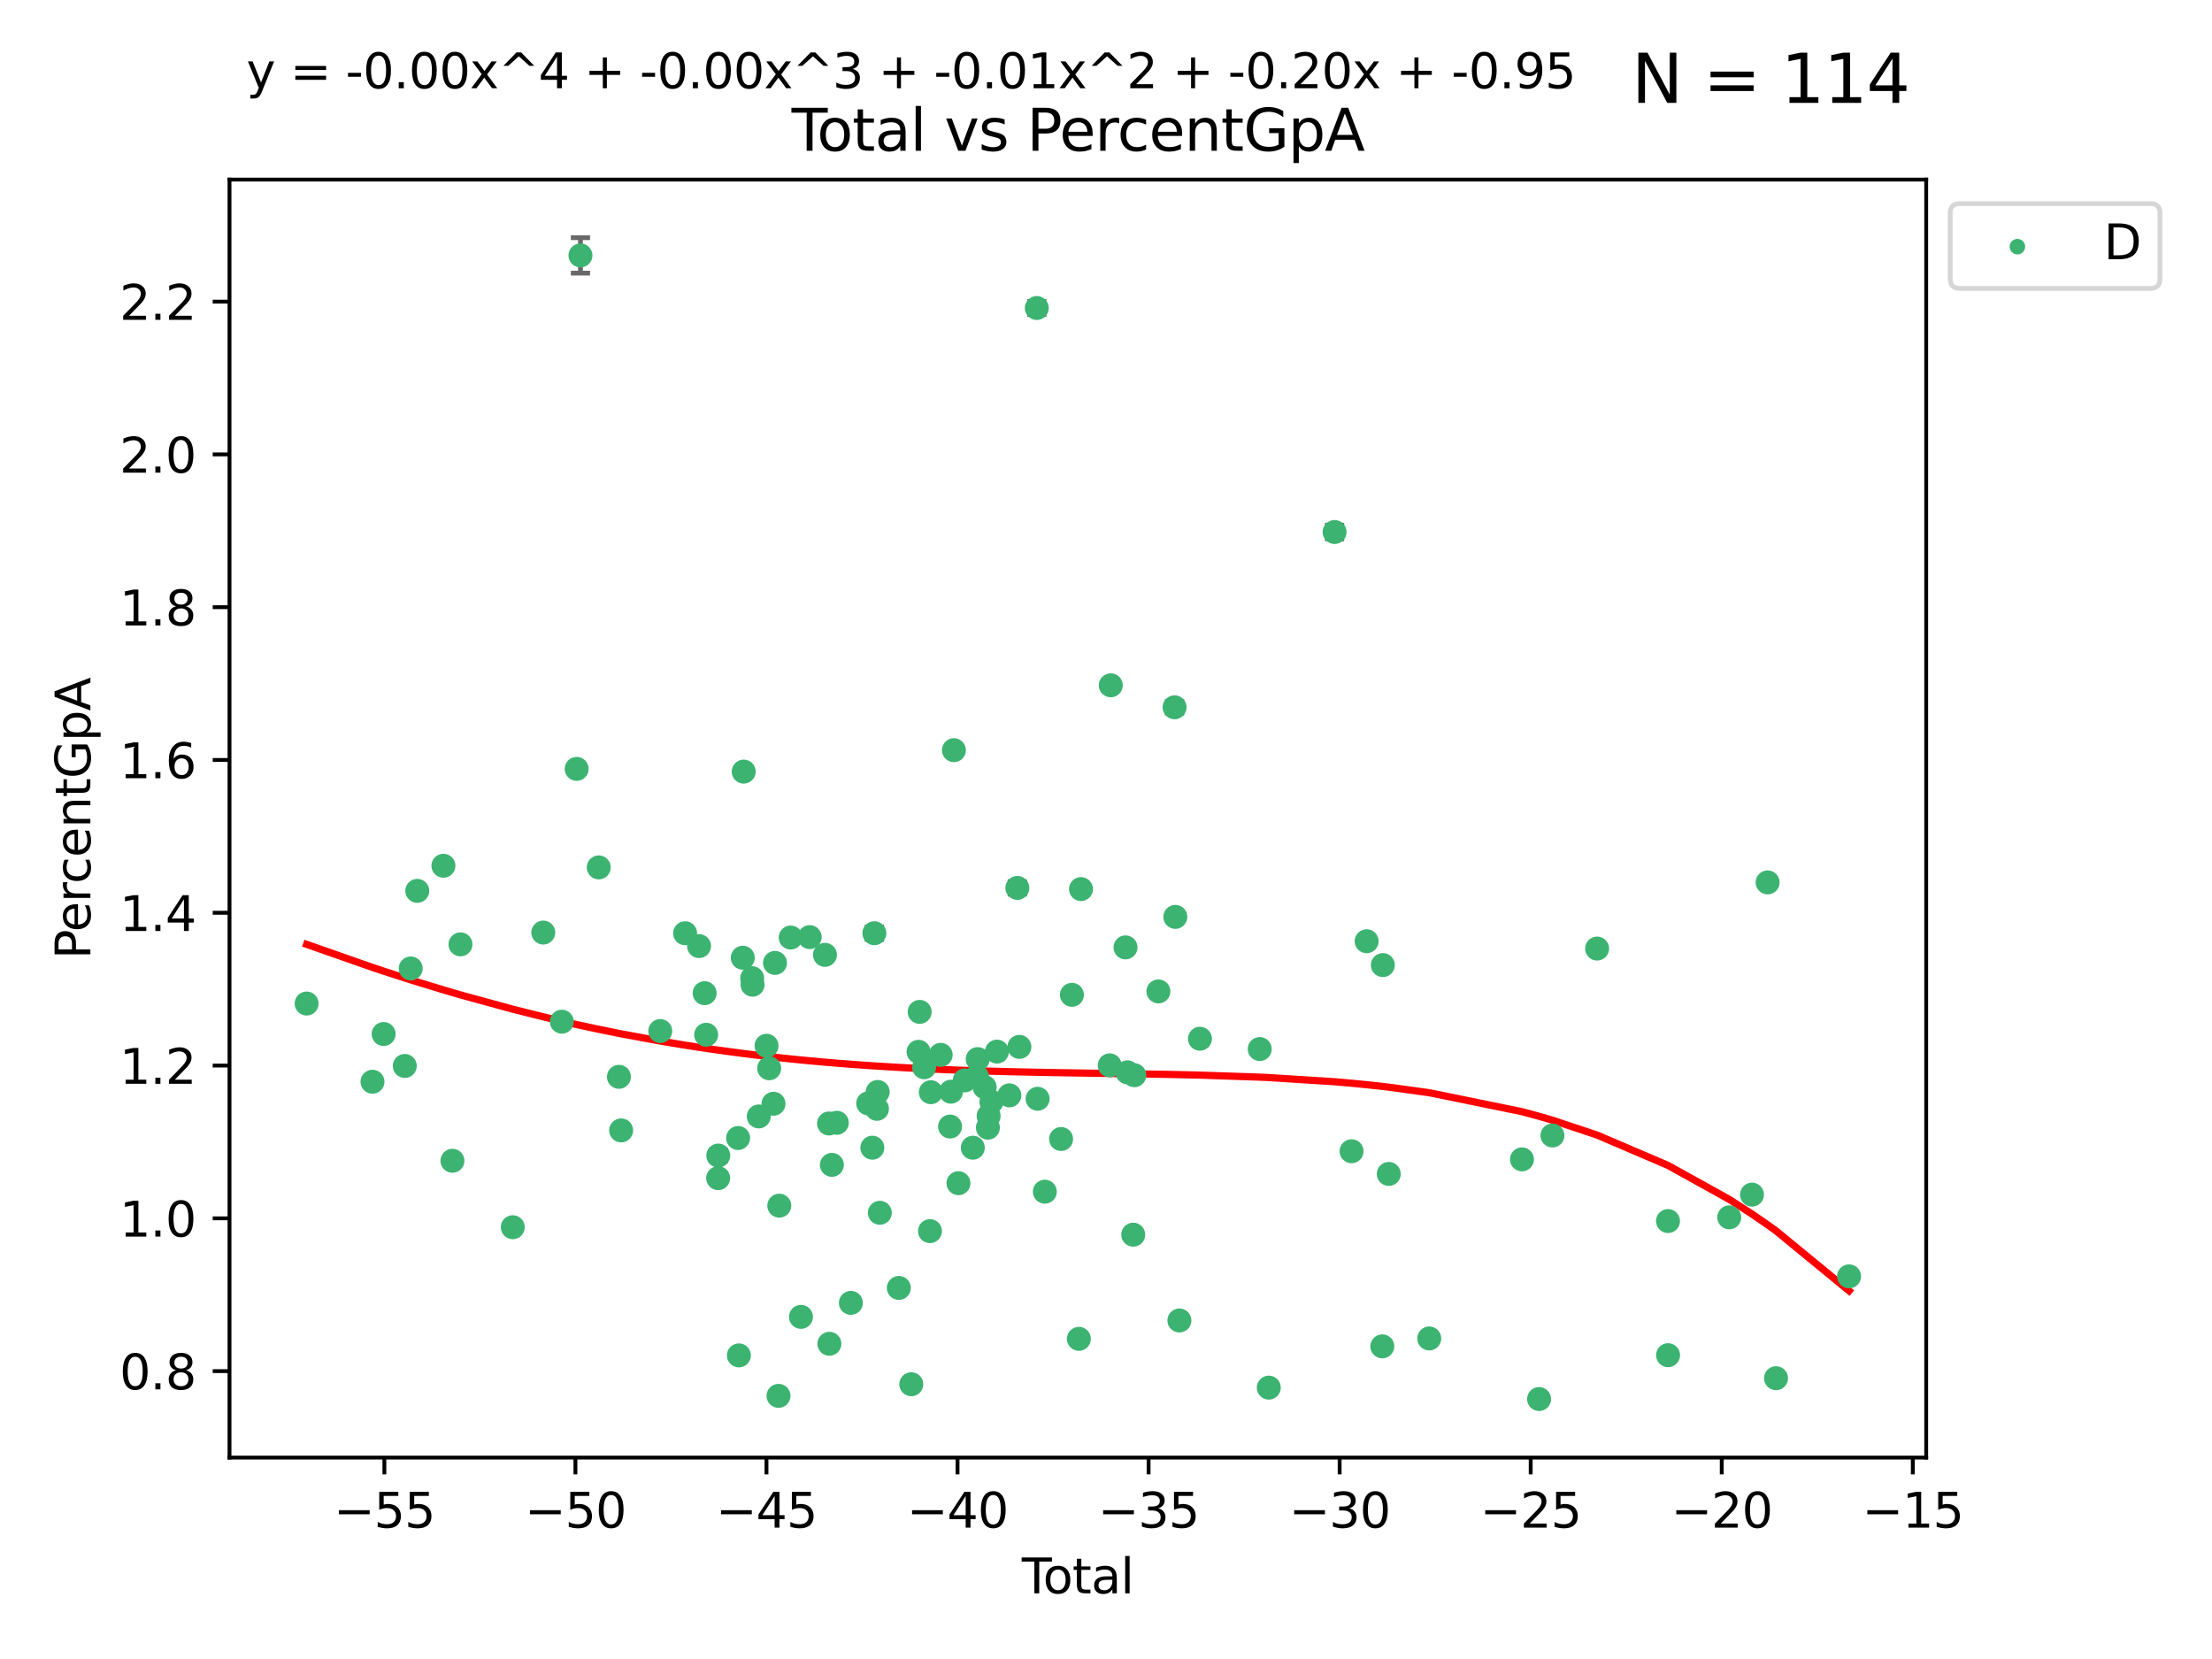 <?xml version="1.0" encoding="utf-8" standalone="no"?>
<!DOCTYPE svg PUBLIC "-//W3C//DTD SVG 1.1//EN"
  "http://www.w3.org/Graphics/SVG/1.1/DTD/svg11.dtd">
<svg xmlns:xlink="http://www.w3.org/1999/xlink" width="460.8pt" height="345.6pt" viewBox="0 0 460.8 345.6" xmlns="http://www.w3.org/2000/svg" version="1.1">
 <defs>
  <style type="text/css">*{stroke-linejoin: round; stroke-linecap: butt}</style>
 </defs>
 <g id="figure_1">
  <g id="patch_1">
   <path d="M 0 345.6 
L 460.8 345.6 
L 460.8 0 
L 0 0 
z
" style="fill: #ffffff"/>
  </g>
  <g id="axes_1">
   <g id="patch_2">
    <path d="M 47.81 303.64 
L 401.26 303.64 
L 401.26 37.411 
L 47.81 37.411 
z
" style="fill: #ffffff"/>
   </g>
   <g id="PathCollection_1">
    <defs>
     <path id="m9019a29294" d="M 0 1.118 
C 0.297 1.118 0.581 1 0.791 0.791 
C 1 0.581 1.118 0.297 1.118 0 
C 1.118 -0.297 1 -0.581 0.791 -0.791 
C 0.581 -1 0.297 -1.118 0 -1.118 
C -0.297 -1.118 -0.581 -1 -0.791 -0.791 
C -1 -0.581 -1.118 -0.297 -1.118 0 
C -1.118 0.297 -1 0.581 -0.791 0.791 
C -0.581 1 -0.297 1.118 0 1.118 
z
" style="stroke: #3cb371"/>
    </defs>
    <g clip-path="url(#pe0898b3bad)">
     <use xlink:href="#m9019a29294" x="63.876" y="209.058" style="fill: #3cb371; stroke: #3cb371"/>
     <use xlink:href="#m9019a29294" x="77.596" y="225.345" style="fill: #3cb371; stroke: #3cb371"/>
     <use xlink:href="#m9019a29294" x="79.918" y="215.403" style="fill: #3cb371; stroke: #3cb371"/>
     <use xlink:href="#m9019a29294" x="84.325" y="222.055" style="fill: #3cb371; stroke: #3cb371"/>
     <use xlink:href="#m9019a29294" x="85.557" y="201.75" style="fill: #3cb371; stroke: #3cb371"/>
     <use xlink:href="#m9019a29294" x="86.926" y="185.583" style="fill: #3cb371; stroke: #3cb371"/>
     <use xlink:href="#m9019a29294" x="92.373" y="180.352" style="fill: #3cb371; stroke: #3cb371"/>
     <use xlink:href="#m9019a29294" x="94.251" y="241.813" style="fill: #3cb371; stroke: #3cb371"/>
     <use xlink:href="#m9019a29294" x="95.924" y="196.726" style="fill: #3cb371; stroke: #3cb371"/>
     <use xlink:href="#m9019a29294" x="106.824" y="255.651" style="fill: #3cb371; stroke: #3cb371"/>
     <use xlink:href="#m9019a29294" x="113.173" y="194.269" style="fill: #3cb371; stroke: #3cb371"/>
     <use xlink:href="#m9019a29294" x="117.034" y="212.836" style="fill: #3cb371; stroke: #3cb371"/>
     <use xlink:href="#m9019a29294" x="120.128" y="160.171" style="fill: #3cb371; stroke: #3cb371"/>
     <use xlink:href="#m9019a29294" x="120.92" y="53.208" style="fill: #3cb371; stroke: #3cb371"/>
     <use xlink:href="#m9019a29294" x="124.733" y="180.695" style="fill: #3cb371; stroke: #3cb371"/>
     <use xlink:href="#m9019a29294" x="128.933" y="224.322" style="fill: #3cb371; stroke: #3cb371"/>
     <use xlink:href="#m9019a29294" x="129.394" y="235.484" style="fill: #3cb371; stroke: #3cb371"/>
     <use xlink:href="#m9019a29294" x="137.544" y="214.787" style="fill: #3cb371; stroke: #3cb371"/>
     <use xlink:href="#m9019a29294" x="142.718" y="194.414" style="fill: #3cb371; stroke: #3cb371"/>
     <use xlink:href="#m9019a29294" x="145.625" y="197.083" style="fill: #3cb371; stroke: #3cb371"/>
     <use xlink:href="#m9019a29294" x="146.791" y="206.895" style="fill: #3cb371; stroke: #3cb371"/>
     <use xlink:href="#m9019a29294" x="147.104" y="215.555" style="fill: #3cb371; stroke: #3cb371"/>
     <use xlink:href="#m9019a29294" x="149.604" y="245.428" style="fill: #3cb371; stroke: #3cb371"/>
     <use xlink:href="#m9019a29294" x="149.631" y="240.722" style="fill: #3cb371; stroke: #3cb371"/>
     <use xlink:href="#m9019a29294" x="153.759" y="237.069" style="fill: #3cb371; stroke: #3cb371"/>
     <use xlink:href="#m9019a29294" x="153.925" y="282.352" style="fill: #3cb371; stroke: #3cb371"/>
     <use xlink:href="#m9019a29294" x="154.735" y="199.514" style="fill: #3cb371; stroke: #3cb371"/>
     <use xlink:href="#m9019a29294" x="154.93" y="160.74" style="fill: #3cb371; stroke: #3cb371"/>
     <use xlink:href="#m9019a29294" x="156.691" y="203.776" style="fill: #3cb371; stroke: #3cb371"/>
     <use xlink:href="#m9019a29294" x="156.77" y="205.132" style="fill: #3cb371; stroke: #3cb371"/>
     <use xlink:href="#m9019a29294" x="158.063" y="232.574" style="fill: #3cb371; stroke: #3cb371"/>
     <use xlink:href="#m9019a29294" x="159.687" y="217.851" style="fill: #3cb371; stroke: #3cb371"/>
     <use xlink:href="#m9019a29294" x="160.233" y="222.543" style="fill: #3cb371; stroke: #3cb371"/>
     <use xlink:href="#m9019a29294" x="161.133" y="229.932" style="fill: #3cb371; stroke: #3cb371"/>
     <use xlink:href="#m9019a29294" x="161.445" y="200.592" style="fill: #3cb371; stroke: #3cb371"/>
     <use xlink:href="#m9019a29294" x="162.18" y="290.783" style="fill: #3cb371; stroke: #3cb371"/>
     <use xlink:href="#m9019a29294" x="162.339" y="251.161" style="fill: #3cb371; stroke: #3cb371"/>
     <use xlink:href="#m9019a29294" x="164.713" y="195.304" style="fill: #3cb371; stroke: #3cb371"/>
     <use xlink:href="#m9019a29294" x="166.855" y="274.327" style="fill: #3cb371; stroke: #3cb371"/>
     <use xlink:href="#m9019a29294" x="168.673" y="195.217" style="fill: #3cb371; stroke: #3cb371"/>
     <use xlink:href="#m9019a29294" x="171.855" y="198.912" style="fill: #3cb371; stroke: #3cb371"/>
     <use xlink:href="#m9019a29294" x="172.699" y="234.042" style="fill: #3cb371; stroke: #3cb371"/>
     <use xlink:href="#m9019a29294" x="172.777" y="279.934" style="fill: #3cb371; stroke: #3cb371"/>
     <use xlink:href="#m9019a29294" x="173.296" y="242.664" style="fill: #3cb371; stroke: #3cb371"/>
     <use xlink:href="#m9019a29294" x="174.33" y="233.897" style="fill: #3cb371; stroke: #3cb371"/>
     <use xlink:href="#m9019a29294" x="177.253" y="271.411" style="fill: #3cb371; stroke: #3cb371"/>
     <use xlink:href="#m9019a29294" x="180.852" y="229.852" style="fill: #3cb371; stroke: #3cb371"/>
     <use xlink:href="#m9019a29294" x="181.726" y="239.083" style="fill: #3cb371; stroke: #3cb371"/>
     <use xlink:href="#m9019a29294" x="182.144" y="194.408" style="fill: #3cb371; stroke: #3cb371"/>
     <use xlink:href="#m9019a29294" x="182.685" y="230.99" style="fill: #3cb371; stroke: #3cb371"/>
     <use xlink:href="#m9019a29294" x="182.837" y="227.473" style="fill: #3cb371; stroke: #3cb371"/>
     <use xlink:href="#m9019a29294" x="183.284" y="252.646" style="fill: #3cb371; stroke: #3cb371"/>
     <use xlink:href="#m9019a29294" x="187.243" y="268.301" style="fill: #3cb371; stroke: #3cb371"/>
     <use xlink:href="#m9019a29294" x="189.838" y="288.363" style="fill: #3cb371; stroke: #3cb371"/>
     <use xlink:href="#m9019a29294" x="191.354" y="219.109" style="fill: #3cb371; stroke: #3cb371"/>
     <use xlink:href="#m9019a29294" x="191.583" y="210.793" style="fill: #3cb371; stroke: #3cb371"/>
     <use xlink:href="#m9019a29294" x="192.515" y="222.336" style="fill: #3cb371; stroke: #3cb371"/>
     <use xlink:href="#m9019a29294" x="193.726" y="256.467" style="fill: #3cb371; stroke: #3cb371"/>
     <use xlink:href="#m9019a29294" x="193.905" y="227.529" style="fill: #3cb371; stroke: #3cb371"/>
     <use xlink:href="#m9019a29294" x="195.962" y="219.746" style="fill: #3cb371; stroke: #3cb371"/>
     <use xlink:href="#m9019a29294" x="197.916" y="234.679" style="fill: #3cb371; stroke: #3cb371"/>
     <use xlink:href="#m9019a29294" x="198.092" y="227.421" style="fill: #3cb371; stroke: #3cb371"/>
     <use xlink:href="#m9019a29294" x="198.716" y="156.276" style="fill: #3cb371; stroke: #3cb371"/>
     <use xlink:href="#m9019a29294" x="199.665" y="246.48" style="fill: #3cb371; stroke: #3cb371"/>
     <use xlink:href="#m9019a29294" x="200.965" y="225.066" style="fill: #3cb371; stroke: #3cb371"/>
     <use xlink:href="#m9019a29294" x="202.656" y="239.091" style="fill: #3cb371; stroke: #3cb371"/>
     <use xlink:href="#m9019a29294" x="203.512" y="224.286" style="fill: #3cb371; stroke: #3cb371"/>
     <use xlink:href="#m9019a29294" x="203.671" y="220.626" style="fill: #3cb371; stroke: #3cb371"/>
     <use xlink:href="#m9019a29294" x="205.126" y="226.478" style="fill: #3cb371; stroke: #3cb371"/>
     <use xlink:href="#m9019a29294" x="205.798" y="234.916" style="fill: #3cb371; stroke: #3cb371"/>
     <use xlink:href="#m9019a29294" x="205.951" y="232.474" style="fill: #3cb371; stroke: #3cb371"/>
     <use xlink:href="#m9019a29294" x="206.534" y="229.535" style="fill: #3cb371; stroke: #3cb371"/>
     <use xlink:href="#m9019a29294" x="207.683" y="219.067" style="fill: #3cb371; stroke: #3cb371"/>
     <use xlink:href="#m9019a29294" x="210.276" y="228.181" style="fill: #3cb371; stroke: #3cb371"/>
     <use xlink:href="#m9019a29294" x="211.935" y="184.969" style="fill: #3cb371; stroke: #3cb371"/>
     <use xlink:href="#m9019a29294" x="212.355" y="218.084" style="fill: #3cb371; stroke: #3cb371"/>
     <use xlink:href="#m9019a29294" x="215.987" y="64.164" style="fill: #3cb371; stroke: #3cb371"/>
     <use xlink:href="#m9019a29294" x="216.157" y="228.895" style="fill: #3cb371; stroke: #3cb371"/>
     <use xlink:href="#m9019a29294" x="217.658" y="248.25" style="fill: #3cb371; stroke: #3cb371"/>
     <use xlink:href="#m9019a29294" x="221.044" y="237.275" style="fill: #3cb371; stroke: #3cb371"/>
     <use xlink:href="#m9019a29294" x="223.298" y="207.241" style="fill: #3cb371; stroke: #3cb371"/>
     <use xlink:href="#m9019a29294" x="224.746" y="278.906" style="fill: #3cb371; stroke: #3cb371"/>
     <use xlink:href="#m9019a29294" x="225.192" y="185.213" style="fill: #3cb371; stroke: #3cb371"/>
     <use xlink:href="#m9019a29294" x="231.176" y="221.931" style="fill: #3cb371; stroke: #3cb371"/>
     <use xlink:href="#m9019a29294" x="231.394" y="142.762" style="fill: #3cb371; stroke: #3cb371"/>
     <use xlink:href="#m9019a29294" x="234.466" y="197.357" style="fill: #3cb371; stroke: #3cb371"/>
     <use xlink:href="#m9019a29294" x="234.867" y="223.389" style="fill: #3cb371; stroke: #3cb371"/>
     <use xlink:href="#m9019a29294" x="236.071" y="257.204" style="fill: #3cb371; stroke: #3cb371"/>
     <use xlink:href="#m9019a29294" x="236.299" y="223.984" style="fill: #3cb371; stroke: #3cb371"/>
     <use xlink:href="#m9019a29294" x="241.316" y="206.528" style="fill: #3cb371; stroke: #3cb371"/>
     <use xlink:href="#m9019a29294" x="244.688" y="147.343" style="fill: #3cb371; stroke: #3cb371"/>
     <use xlink:href="#m9019a29294" x="244.845" y="191.003" style="fill: #3cb371; stroke: #3cb371"/>
     <use xlink:href="#m9019a29294" x="245.688" y="275.08" style="fill: #3cb371; stroke: #3cb371"/>
     <use xlink:href="#m9019a29294" x="249.971" y="216.39" style="fill: #3cb371; stroke: #3cb371"/>
     <use xlink:href="#m9019a29294" x="262.426" y="218.537" style="fill: #3cb371; stroke: #3cb371"/>
     <use xlink:href="#m9019a29294" x="264.31" y="289.07" style="fill: #3cb371; stroke: #3cb371"/>
     <use xlink:href="#m9019a29294" x="278.018" y="110.828" style="fill: #3cb371; stroke: #3cb371"/>
     <use xlink:href="#m9019a29294" x="281.558" y="239.827" style="fill: #3cb371; stroke: #3cb371"/>
     <use xlink:href="#m9019a29294" x="284.697" y="196.076" style="fill: #3cb371; stroke: #3cb371"/>
     <use xlink:href="#m9019a29294" x="287.961" y="280.469" style="fill: #3cb371; stroke: #3cb371"/>
     <use xlink:href="#m9019a29294" x="288.072" y="201.045" style="fill: #3cb371; stroke: #3cb371"/>
     <use xlink:href="#m9019a29294" x="289.309" y="244.551" style="fill: #3cb371; stroke: #3cb371"/>
     <use xlink:href="#m9019a29294" x="297.736" y="278.825" style="fill: #3cb371; stroke: #3cb371"/>
     <use xlink:href="#m9019a29294" x="317.049" y="241.52" style="fill: #3cb371; stroke: #3cb371"/>
     <use xlink:href="#m9019a29294" x="320.618" y="291.444" style="fill: #3cb371; stroke: #3cb371"/>
     <use xlink:href="#m9019a29294" x="323.4" y="236.539" style="fill: #3cb371; stroke: #3cb371"/>
     <use xlink:href="#m9019a29294" x="332.707" y="197.601" style="fill: #3cb371; stroke: #3cb371"/>
     <use xlink:href="#m9019a29294" x="347.474" y="254.366" style="fill: #3cb371; stroke: #3cb371"/>
     <use xlink:href="#m9019a29294" x="347.488" y="282.312" style="fill: #3cb371; stroke: #3cb371"/>
     <use xlink:href="#m9019a29294" x="360.232" y="253.59" style="fill: #3cb371; stroke: #3cb371"/>
     <use xlink:href="#m9019a29294" x="364.973" y="248.862" style="fill: #3cb371; stroke: #3cb371"/>
     <use xlink:href="#m9019a29294" x="368.227" y="183.818" style="fill: #3cb371; stroke: #3cb371"/>
     <use xlink:href="#m9019a29294" x="369.98" y="287.105" style="fill: #3cb371; stroke: #3cb371"/>
     <use xlink:href="#m9019a29294" x="385.194" y="265.891" style="fill: #3cb371; stroke: #3cb371"/>
    </g>
   </g>
   <g id="matplotlib.axis_1">
    <g id="xtick_1">
     <g id="line2d_1">
      <defs>
       <path id="mf5142d44c7" d="M 0 0 
L 0 3.5 
" style="stroke: #000000; stroke-width: 0.8"/>
      </defs>
      <g>
       <use xlink:href="#mf5142d44c7" x="80.072" y="303.64" style="stroke: #000000; stroke-width: 0.8"/>
      </g>
     </g>
     <g id="text_1">
      <!-- −55 -->
      <g transform="translate(69.52 318.238)scale(0.1 -0.1)">
       <defs>
        <path id="DejaVuSans-2212" d="M 678 2272 
L 4684 2272 
L 4684 1741 
L 678 1741 
L 678 2272 
z
" transform="scale(0.016)"/>
        <path id="DejaVuSans-35" d="M 691 4666 
L 3169 4666 
L 3169 4134 
L 1269 4134 
L 1269 2991 
Q 1406 3038 1543 3061 
Q 1681 3084 1819 3084 
Q 2600 3084 3056 2656 
Q 3513 2228 3513 1497 
Q 3513 744 3044 326 
Q 2575 -91 1722 -91 
Q 1428 -91 1123 -41 
Q 819 9 494 109 
L 494 744 
Q 775 591 1075 516 
Q 1375 441 1709 441 
Q 2250 441 2565 725 
Q 2881 1009 2881 1497 
Q 2881 1984 2565 2268 
Q 2250 2553 1709 2553 
Q 1456 2553 1204 2497 
Q 953 2441 691 2322 
L 691 4666 
z
" transform="scale(0.016)"/>
       </defs>
       <use xlink:href="#DejaVuSans-2212"/>
       <use xlink:href="#DejaVuSans-35" x="83.789"/>
       <use xlink:href="#DejaVuSans-35" x="147.412"/>
      </g>
     </g>
    </g>
    <g id="xtick_2">
     <g id="line2d_2">
      <g>
       <use xlink:href="#mf5142d44c7" x="119.872" y="303.64" style="stroke: #000000; stroke-width: 0.8"/>
      </g>
     </g>
     <g id="text_2">
      <!-- −50 -->
      <g transform="translate(109.319 318.238)scale(0.1 -0.1)">
       <defs>
        <path id="DejaVuSans-30" d="M 2034 4250 
Q 1547 4250 1301 3770 
Q 1056 3291 1056 2328 
Q 1056 1369 1301 889 
Q 1547 409 2034 409 
Q 2525 409 2770 889 
Q 3016 1369 3016 2328 
Q 3016 3291 2770 3770 
Q 2525 4250 2034 4250 
z
M 2034 4750 
Q 2819 4750 3233 4129 
Q 3647 3509 3647 2328 
Q 3647 1150 3233 529 
Q 2819 -91 2034 -91 
Q 1250 -91 836 529 
Q 422 1150 422 2328 
Q 422 3509 836 4129 
Q 1250 4750 2034 4750 
z
" transform="scale(0.016)"/>
       </defs>
       <use xlink:href="#DejaVuSans-2212"/>
       <use xlink:href="#DejaVuSans-35" x="83.789"/>
       <use xlink:href="#DejaVuSans-30" x="147.412"/>
      </g>
     </g>
    </g>
    <g id="xtick_3">
     <g id="line2d_3">
      <g>
       <use xlink:href="#mf5142d44c7" x="159.671" y="303.64" style="stroke: #000000; stroke-width: 0.8"/>
      </g>
     </g>
     <g id="text_3">
      <!-- −45 -->
      <g transform="translate(149.119 318.238)scale(0.1 -0.1)">
       <defs>
        <path id="DejaVuSans-34" d="M 2419 4116 
L 825 1625 
L 2419 1625 
L 2419 4116 
z
M 2253 4666 
L 3047 4666 
L 3047 1625 
L 3713 1625 
L 3713 1100 
L 3047 1100 
L 3047 0 
L 2419 0 
L 2419 1100 
L 313 1100 
L 313 1709 
L 2253 4666 
z
" transform="scale(0.016)"/>
       </defs>
       <use xlink:href="#DejaVuSans-2212"/>
       <use xlink:href="#DejaVuSans-34" x="83.789"/>
       <use xlink:href="#DejaVuSans-35" x="147.412"/>
      </g>
     </g>
    </g>
    <g id="xtick_4">
     <g id="line2d_4">
      <g>
       <use xlink:href="#mf5142d44c7" x="199.471" y="303.64" style="stroke: #000000; stroke-width: 0.8"/>
      </g>
     </g>
     <g id="text_4">
      <!-- −40 -->
      <g transform="translate(188.919 318.238)scale(0.1 -0.1)">
       <use xlink:href="#DejaVuSans-2212"/>
       <use xlink:href="#DejaVuSans-34" x="83.789"/>
       <use xlink:href="#DejaVuSans-30" x="147.412"/>
      </g>
     </g>
    </g>
    <g id="xtick_5">
     <g id="line2d_5">
      <g>
       <use xlink:href="#mf5142d44c7" x="239.271" y="303.64" style="stroke: #000000; stroke-width: 0.8"/>
      </g>
     </g>
     <g id="text_5">
      <!-- −35 -->
      <g transform="translate(228.718 318.238)scale(0.1 -0.1)">
       <defs>
        <path id="DejaVuSans-33" d="M 2597 2516 
Q 3050 2419 3304 2112 
Q 3559 1806 3559 1356 
Q 3559 666 3084 287 
Q 2609 -91 1734 -91 
Q 1441 -91 1130 -33 
Q 819 25 488 141 
L 488 750 
Q 750 597 1062 519 
Q 1375 441 1716 441 
Q 2309 441 2620 675 
Q 2931 909 2931 1356 
Q 2931 1769 2642 2001 
Q 2353 2234 1838 2234 
L 1294 2234 
L 1294 2753 
L 1863 2753 
Q 2328 2753 2575 2939 
Q 2822 3125 2822 3475 
Q 2822 3834 2567 4026 
Q 2313 4219 1838 4219 
Q 1578 4219 1281 4162 
Q 984 4106 628 3988 
L 628 4550 
Q 988 4650 1302 4700 
Q 1616 4750 1894 4750 
Q 2613 4750 3031 4423 
Q 3450 4097 3450 3541 
Q 3450 3153 3228 2886 
Q 3006 2619 2597 2516 
z
" transform="scale(0.016)"/>
       </defs>
       <use xlink:href="#DejaVuSans-2212"/>
       <use xlink:href="#DejaVuSans-33" x="83.789"/>
       <use xlink:href="#DejaVuSans-35" x="147.412"/>
      </g>
     </g>
    </g>
    <g id="xtick_6">
     <g id="line2d_6">
      <g>
       <use xlink:href="#mf5142d44c7" x="279.071" y="303.64" style="stroke: #000000; stroke-width: 0.8"/>
      </g>
     </g>
     <g id="text_6">
      <!-- −30 -->
      <g transform="translate(268.518 318.238)scale(0.1 -0.1)">
       <use xlink:href="#DejaVuSans-2212"/>
       <use xlink:href="#DejaVuSans-33" x="83.789"/>
       <use xlink:href="#DejaVuSans-30" x="147.412"/>
      </g>
     </g>
    </g>
    <g id="xtick_7">
     <g id="line2d_7">
      <g>
       <use xlink:href="#mf5142d44c7" x="318.87" y="303.64" style="stroke: #000000; stroke-width: 0.8"/>
      </g>
     </g>
     <g id="text_7">
      <!-- −25 -->
      <g transform="translate(308.318 318.238)scale(0.1 -0.1)">
       <defs>
        <path id="DejaVuSans-32" d="M 1228 531 
L 3431 531 
L 3431 0 
L 469 0 
L 469 531 
Q 828 903 1448 1529 
Q 2069 2156 2228 2338 
Q 2531 2678 2651 2914 
Q 2772 3150 2772 3378 
Q 2772 3750 2511 3984 
Q 2250 4219 1831 4219 
Q 1534 4219 1204 4116 
Q 875 4013 500 3803 
L 500 4441 
Q 881 4594 1212 4672 
Q 1544 4750 1819 4750 
Q 2544 4750 2975 4387 
Q 3406 4025 3406 3419 
Q 3406 3131 3298 2873 
Q 3191 2616 2906 2266 
Q 2828 2175 2409 1742 
Q 1991 1309 1228 531 
z
" transform="scale(0.016)"/>
       </defs>
       <use xlink:href="#DejaVuSans-2212"/>
       <use xlink:href="#DejaVuSans-32" x="83.789"/>
       <use xlink:href="#DejaVuSans-35" x="147.412"/>
      </g>
     </g>
    </g>
    <g id="xtick_8">
     <g id="line2d_8">
      <g>
       <use xlink:href="#mf5142d44c7" x="358.67" y="303.64" style="stroke: #000000; stroke-width: 0.8"/>
      </g>
     </g>
     <g id="text_8">
      <!-- −20 -->
      <g transform="translate(348.118 318.238)scale(0.1 -0.1)">
       <use xlink:href="#DejaVuSans-2212"/>
       <use xlink:href="#DejaVuSans-32" x="83.789"/>
       <use xlink:href="#DejaVuSans-30" x="147.412"/>
      </g>
     </g>
    </g>
    <g id="xtick_9">
     <g id="line2d_9">
      <g>
       <use xlink:href="#mf5142d44c7" x="398.47" y="303.64" style="stroke: #000000; stroke-width: 0.8"/>
      </g>
     </g>
     <g id="text_9">
      <!-- −15 -->
      <g transform="translate(387.917 318.238)scale(0.1 -0.1)">
       <defs>
        <path id="DejaVuSans-31" d="M 794 531 
L 1825 531 
L 1825 4091 
L 703 3866 
L 703 4441 
L 1819 4666 
L 2450 4666 
L 2450 531 
L 3481 531 
L 3481 0 
L 794 0 
L 794 531 
z
" transform="scale(0.016)"/>
       </defs>
       <use xlink:href="#DejaVuSans-2212"/>
       <use xlink:href="#DejaVuSans-31" x="83.789"/>
       <use xlink:href="#DejaVuSans-35" x="147.412"/>
      </g>
     </g>
    </g>
    <g id="text_10">
     <!-- Total -->
     <g transform="translate(212.858 331.917)scale(0.1 -0.1)">
      <defs>
       <path id="DejaVuSans-54" d="M -19 4666 
L 3928 4666 
L 3928 4134 
L 2272 4134 
L 2272 0 
L 1638 0 
L 1638 4134 
L -19 4134 
L -19 4666 
z
" transform="scale(0.016)"/>
       <path id="DejaVuSans-6f" d="M 1959 3097 
Q 1497 3097 1228 2736 
Q 959 2375 959 1747 
Q 959 1119 1226 758 
Q 1494 397 1959 397 
Q 2419 397 2687 759 
Q 2956 1122 2956 1747 
Q 2956 2369 2687 2733 
Q 2419 3097 1959 3097 
z
M 1959 3584 
Q 2709 3584 3137 3096 
Q 3566 2609 3566 1747 
Q 3566 888 3137 398 
Q 2709 -91 1959 -91 
Q 1206 -91 779 398 
Q 353 888 353 1747 
Q 353 2609 779 3096 
Q 1206 3584 1959 3584 
z
" transform="scale(0.016)"/>
       <path id="DejaVuSans-74" d="M 1172 4494 
L 1172 3500 
L 2356 3500 
L 2356 3053 
L 1172 3053 
L 1172 1153 
Q 1172 725 1289 603 
Q 1406 481 1766 481 
L 2356 481 
L 2356 0 
L 1766 0 
Q 1100 0 847 248 
Q 594 497 594 1153 
L 594 3053 
L 172 3053 
L 172 3500 
L 594 3500 
L 594 4494 
L 1172 4494 
z
" transform="scale(0.016)"/>
       <path id="DejaVuSans-61" d="M 2194 1759 
Q 1497 1759 1228 1600 
Q 959 1441 959 1056 
Q 959 750 1161 570 
Q 1363 391 1709 391 
Q 2188 391 2477 730 
Q 2766 1069 2766 1631 
L 2766 1759 
L 2194 1759 
z
M 3341 1997 
L 3341 0 
L 2766 0 
L 2766 531 
Q 2569 213 2275 61 
Q 1981 -91 1556 -91 
Q 1019 -91 701 211 
Q 384 513 384 1019 
Q 384 1609 779 1909 
Q 1175 2209 1959 2209 
L 2766 2209 
L 2766 2266 
Q 2766 2663 2505 2880 
Q 2244 3097 1772 3097 
Q 1472 3097 1187 3025 
Q 903 2953 641 2809 
L 641 3341 
Q 956 3463 1253 3523 
Q 1550 3584 1831 3584 
Q 2591 3584 2966 3190 
Q 3341 2797 3341 1997 
z
" transform="scale(0.016)"/>
       <path id="DejaVuSans-6c" d="M 603 4863 
L 1178 4863 
L 1178 0 
L 603 0 
L 603 4863 
z
" transform="scale(0.016)"/>
      </defs>
      <use xlink:href="#DejaVuSans-54"/>
      <use xlink:href="#DejaVuSans-6f" x="44.084"/>
      <use xlink:href="#DejaVuSans-74" x="105.266"/>
      <use xlink:href="#DejaVuSans-61" x="144.475"/>
      <use xlink:href="#DejaVuSans-6c" x="205.754"/>
     </g>
    </g>
   </g>
   <g id="matplotlib.axis_2">
    <g id="ytick_1">
     <g id="line2d_10">
      <defs>
       <path id="md275b68252" d="M 0 0 
L -3.5 0 
" style="stroke: #000000; stroke-width: 0.8"/>
      </defs>
      <g>
       <use xlink:href="#md275b68252" x="47.81" y="285.629" style="stroke: #000000; stroke-width: 0.8"/>
      </g>
     </g>
     <g id="text_11">
      <!-- 0.8 -->
      <g transform="translate(24.907 289.429)scale(0.1 -0.1)">
       <defs>
        <path id="DejaVuSans-2e" d="M 684 794 
L 1344 794 
L 1344 0 
L 684 0 
L 684 794 
z
" transform="scale(0.016)"/>
        <path id="DejaVuSans-38" d="M 2034 2216 
Q 1584 2216 1326 1975 
Q 1069 1734 1069 1313 
Q 1069 891 1326 650 
Q 1584 409 2034 409 
Q 2484 409 2743 651 
Q 3003 894 3003 1313 
Q 3003 1734 2745 1975 
Q 2488 2216 2034 2216 
z
M 1403 2484 
Q 997 2584 770 2862 
Q 544 3141 544 3541 
Q 544 4100 942 4425 
Q 1341 4750 2034 4750 
Q 2731 4750 3128 4425 
Q 3525 4100 3525 3541 
Q 3525 3141 3298 2862 
Q 3072 2584 2669 2484 
Q 3125 2378 3379 2068 
Q 3634 1759 3634 1313 
Q 3634 634 3220 271 
Q 2806 -91 2034 -91 
Q 1263 -91 848 271 
Q 434 634 434 1313 
Q 434 1759 690 2068 
Q 947 2378 1403 2484 
z
M 1172 3481 
Q 1172 3119 1398 2916 
Q 1625 2713 2034 2713 
Q 2441 2713 2670 2916 
Q 2900 3119 2900 3481 
Q 2900 3844 2670 4047 
Q 2441 4250 2034 4250 
Q 1625 4250 1398 4047 
Q 1172 3844 1172 3481 
z
" transform="scale(0.016)"/>
       </defs>
       <use xlink:href="#DejaVuSans-30"/>
       <use xlink:href="#DejaVuSans-2e" x="63.623"/>
       <use xlink:href="#DejaVuSans-38" x="95.41"/>
      </g>
     </g>
    </g>
    <g id="ytick_2">
     <g id="line2d_11">
      <g>
       <use xlink:href="#md275b68252" x="47.81" y="253.801" style="stroke: #000000; stroke-width: 0.8"/>
      </g>
     </g>
     <g id="text_12">
      <!-- 1.0 -->
      <g transform="translate(24.907 257.6)scale(0.1 -0.1)">
       <use xlink:href="#DejaVuSans-31"/>
       <use xlink:href="#DejaVuSans-2e" x="63.623"/>
       <use xlink:href="#DejaVuSans-30" x="95.41"/>
      </g>
     </g>
    </g>
    <g id="ytick_3">
     <g id="line2d_12">
      <g>
       <use xlink:href="#md275b68252" x="47.81" y="221.972" style="stroke: #000000; stroke-width: 0.8"/>
      </g>
     </g>
     <g id="text_13">
      <!-- 1.2 -->
      <g transform="translate(24.907 225.772)scale(0.1 -0.1)">
       <use xlink:href="#DejaVuSans-31"/>
       <use xlink:href="#DejaVuSans-2e" x="63.623"/>
       <use xlink:href="#DejaVuSans-32" x="95.41"/>
      </g>
     </g>
    </g>
    <g id="ytick_4">
     <g id="line2d_13">
      <g>
       <use xlink:href="#md275b68252" x="47.81" y="190.144" style="stroke: #000000; stroke-width: 0.8"/>
      </g>
     </g>
     <g id="text_14">
      <!-- 1.4 -->
      <g transform="translate(24.907 193.943)scale(0.1 -0.1)">
       <use xlink:href="#DejaVuSans-31"/>
       <use xlink:href="#DejaVuSans-2e" x="63.623"/>
       <use xlink:href="#DejaVuSans-34" x="95.41"/>
      </g>
     </g>
    </g>
    <g id="ytick_5">
     <g id="line2d_14">
      <g>
       <use xlink:href="#md275b68252" x="47.81" y="158.315" style="stroke: #000000; stroke-width: 0.8"/>
      </g>
     </g>
     <g id="text_15">
      <!-- 1.6 -->
      <g transform="translate(24.907 162.115)scale(0.1 -0.1)">
       <defs>
        <path id="DejaVuSans-36" d="M 2113 2584 
Q 1688 2584 1439 2293 
Q 1191 2003 1191 1497 
Q 1191 994 1439 701 
Q 1688 409 2113 409 
Q 2538 409 2786 701 
Q 3034 994 3034 1497 
Q 3034 2003 2786 2293 
Q 2538 2584 2113 2584 
z
M 3366 4563 
L 3366 3988 
Q 3128 4100 2886 4159 
Q 2644 4219 2406 4219 
Q 1781 4219 1451 3797 
Q 1122 3375 1075 2522 
Q 1259 2794 1537 2939 
Q 1816 3084 2150 3084 
Q 2853 3084 3261 2657 
Q 3669 2231 3669 1497 
Q 3669 778 3244 343 
Q 2819 -91 2113 -91 
Q 1303 -91 875 529 
Q 447 1150 447 2328 
Q 447 3434 972 4092 
Q 1497 4750 2381 4750 
Q 2619 4750 2861 4703 
Q 3103 4656 3366 4563 
z
" transform="scale(0.016)"/>
       </defs>
       <use xlink:href="#DejaVuSans-31"/>
       <use xlink:href="#DejaVuSans-2e" x="63.623"/>
       <use xlink:href="#DejaVuSans-36" x="95.41"/>
      </g>
     </g>
    </g>
    <g id="ytick_6">
     <g id="line2d_15">
      <g>
       <use xlink:href="#md275b68252" x="47.81" y="126.487" style="stroke: #000000; stroke-width: 0.8"/>
      </g>
     </g>
     <g id="text_16">
      <!-- 1.8 -->
      <g transform="translate(24.907 130.286)scale(0.1 -0.1)">
       <use xlink:href="#DejaVuSans-31"/>
       <use xlink:href="#DejaVuSans-2e" x="63.623"/>
       <use xlink:href="#DejaVuSans-38" x="95.41"/>
      </g>
     </g>
    </g>
    <g id="ytick_7">
     <g id="line2d_16">
      <g>
       <use xlink:href="#md275b68252" x="47.81" y="94.658" style="stroke: #000000; stroke-width: 0.8"/>
      </g>
     </g>
     <g id="text_17">
      <!-- 2.0 -->
      <g transform="translate(24.907 98.458)scale(0.1 -0.1)">
       <use xlink:href="#DejaVuSans-32"/>
       <use xlink:href="#DejaVuSans-2e" x="63.623"/>
       <use xlink:href="#DejaVuSans-30" x="95.41"/>
      </g>
     </g>
    </g>
    <g id="ytick_8">
     <g id="line2d_17">
      <g>
       <use xlink:href="#md275b68252" x="47.81" y="62.83" style="stroke: #000000; stroke-width: 0.8"/>
      </g>
     </g>
     <g id="text_18">
      <!-- 2.2 -->
      <g transform="translate(24.907 66.629)scale(0.1 -0.1)">
       <use xlink:href="#DejaVuSans-32"/>
       <use xlink:href="#DejaVuSans-2e" x="63.623"/>
       <use xlink:href="#DejaVuSans-32" x="95.41"/>
      </g>
     </g>
    </g>
    <g id="text_19">
     <!-- PercentGpA -->
     <g transform="translate(18.827 199.802)rotate(-90)scale(0.1 -0.1)">
      <defs>
       <path id="DejaVuSans-50" d="M 1259 4147 
L 1259 2394 
L 2053 2394 
Q 2494 2394 2734 2622 
Q 2975 2850 2975 3272 
Q 2975 3691 2734 3919 
Q 2494 4147 2053 4147 
L 1259 4147 
z
M 628 4666 
L 2053 4666 
Q 2838 4666 3239 4311 
Q 3641 3956 3641 3272 
Q 3641 2581 3239 2228 
Q 2838 1875 2053 1875 
L 1259 1875 
L 1259 0 
L 628 0 
L 628 4666 
z
" transform="scale(0.016)"/>
       <path id="DejaVuSans-65" d="M 3597 1894 
L 3597 1613 
L 953 1613 
Q 991 1019 1311 708 
Q 1631 397 2203 397 
Q 2534 397 2845 478 
Q 3156 559 3463 722 
L 3463 178 
Q 3153 47 2828 -22 
Q 2503 -91 2169 -91 
Q 1331 -91 842 396 
Q 353 884 353 1716 
Q 353 2575 817 3079 
Q 1281 3584 2069 3584 
Q 2775 3584 3186 3129 
Q 3597 2675 3597 1894 
z
M 3022 2063 
Q 3016 2534 2758 2815 
Q 2500 3097 2075 3097 
Q 1594 3097 1305 2825 
Q 1016 2553 972 2059 
L 3022 2063 
z
" transform="scale(0.016)"/>
       <path id="DejaVuSans-72" d="M 2631 2963 
Q 2534 3019 2420 3045 
Q 2306 3072 2169 3072 
Q 1681 3072 1420 2755 
Q 1159 2438 1159 1844 
L 1159 0 
L 581 0 
L 581 3500 
L 1159 3500 
L 1159 2956 
Q 1341 3275 1631 3429 
Q 1922 3584 2338 3584 
Q 2397 3584 2469 3576 
Q 2541 3569 2628 3553 
L 2631 2963 
z
" transform="scale(0.016)"/>
       <path id="DejaVuSans-63" d="M 3122 3366 
L 3122 2828 
Q 2878 2963 2633 3030 
Q 2388 3097 2138 3097 
Q 1578 3097 1268 2742 
Q 959 2388 959 1747 
Q 959 1106 1268 751 
Q 1578 397 2138 397 
Q 2388 397 2633 464 
Q 2878 531 3122 666 
L 3122 134 
Q 2881 22 2623 -34 
Q 2366 -91 2075 -91 
Q 1284 -91 818 406 
Q 353 903 353 1747 
Q 353 2603 823 3093 
Q 1294 3584 2113 3584 
Q 2378 3584 2631 3529 
Q 2884 3475 3122 3366 
z
" transform="scale(0.016)"/>
       <path id="DejaVuSans-6e" d="M 3513 2113 
L 3513 0 
L 2938 0 
L 2938 2094 
Q 2938 2591 2744 2837 
Q 2550 3084 2163 3084 
Q 1697 3084 1428 2787 
Q 1159 2491 1159 1978 
L 1159 0 
L 581 0 
L 581 3500 
L 1159 3500 
L 1159 2956 
Q 1366 3272 1645 3428 
Q 1925 3584 2291 3584 
Q 2894 3584 3203 3211 
Q 3513 2838 3513 2113 
z
" transform="scale(0.016)"/>
       <path id="DejaVuSans-47" d="M 3809 666 
L 3809 1919 
L 2778 1919 
L 2778 2438 
L 4434 2438 
L 4434 434 
Q 4069 175 3628 42 
Q 3188 -91 2688 -91 
Q 1594 -91 976 548 
Q 359 1188 359 2328 
Q 359 3472 976 4111 
Q 1594 4750 2688 4750 
Q 3144 4750 3555 4637 
Q 3966 4525 4313 4306 
L 4313 3634 
Q 3963 3931 3569 4081 
Q 3175 4231 2741 4231 
Q 1884 4231 1454 3753 
Q 1025 3275 1025 2328 
Q 1025 1384 1454 906 
Q 1884 428 2741 428 
Q 3075 428 3337 486 
Q 3600 544 3809 666 
z
" transform="scale(0.016)"/>
       <path id="DejaVuSans-70" d="M 1159 525 
L 1159 -1331 
L 581 -1331 
L 581 3500 
L 1159 3500 
L 1159 2969 
Q 1341 3281 1617 3432 
Q 1894 3584 2278 3584 
Q 2916 3584 3314 3078 
Q 3713 2572 3713 1747 
Q 3713 922 3314 415 
Q 2916 -91 2278 -91 
Q 1894 -91 1617 61 
Q 1341 213 1159 525 
z
M 3116 1747 
Q 3116 2381 2855 2742 
Q 2594 3103 2138 3103 
Q 1681 3103 1420 2742 
Q 1159 2381 1159 1747 
Q 1159 1113 1420 752 
Q 1681 391 2138 391 
Q 2594 391 2855 752 
Q 3116 1113 3116 1747 
z
" transform="scale(0.016)"/>
       <path id="DejaVuSans-41" d="M 2188 4044 
L 1331 1722 
L 3047 1722 
L 2188 4044 
z
M 1831 4666 
L 2547 4666 
L 4325 0 
L 3669 0 
L 3244 1197 
L 1141 1197 
L 716 0 
L 50 0 
L 1831 4666 
z
" transform="scale(0.016)"/>
      </defs>
      <use xlink:href="#DejaVuSans-50"/>
      <use xlink:href="#DejaVuSans-65" x="56.678"/>
      <use xlink:href="#DejaVuSans-72" x="118.201"/>
      <use xlink:href="#DejaVuSans-63" x="157.064"/>
      <use xlink:href="#DejaVuSans-65" x="212.045"/>
      <use xlink:href="#DejaVuSans-6e" x="273.568"/>
      <use xlink:href="#DejaVuSans-74" x="336.947"/>
      <use xlink:href="#DejaVuSans-47" x="376.156"/>
      <use xlink:href="#DejaVuSans-70" x="453.646"/>
      <use xlink:href="#DejaVuSans-41" x="517.123"/>
     </g>
    </g>
   </g>
   <g id="LineCollection_1">
    <path d="M 63.876 209.204 
L 63.876 208.911 
" clip-path="url(#pe0898b3bad)" style="fill: none; stroke: #696969"/>
    <path d="M 77.596 225.419 
L 77.596 225.271 
" clip-path="url(#pe0898b3bad)" style="fill: none; stroke: #696969"/>
    <path d="M 79.918 215.48 
L 79.918 215.327 
" clip-path="url(#pe0898b3bad)" style="fill: none; stroke: #696969"/>
    <path d="M 84.325 222.123 
L 84.325 221.987 
" clip-path="url(#pe0898b3bad)" style="fill: none; stroke: #696969"/>
    <path d="M 85.557 201.936 
L 85.557 201.564 
" clip-path="url(#pe0898b3bad)" style="fill: none; stroke: #696969"/>
    <path d="M 86.926 186.093 
L 86.926 185.072 
" clip-path="url(#pe0898b3bad)" style="fill: none; stroke: #696969"/>
    <path d="M 92.373 180.499 
L 92.373 180.206 
" clip-path="url(#pe0898b3bad)" style="fill: none; stroke: #696969"/>
    <path d="M 94.251 242.046 
L 94.251 241.58 
" clip-path="url(#pe0898b3bad)" style="fill: none; stroke: #696969"/>
    <path d="M 95.924 196.806 
L 95.924 196.646 
" clip-path="url(#pe0898b3bad)" style="fill: none; stroke: #696969"/>
    <path d="M 106.824 255.679 
L 106.824 255.624 
" clip-path="url(#pe0898b3bad)" style="fill: none; stroke: #696969"/>
    <path d="M 113.173 194.36 
L 113.173 194.177 
" clip-path="url(#pe0898b3bad)" style="fill: none; stroke: #696969"/>
    <path d="M 117.034 213.122 
L 117.034 212.55 
" clip-path="url(#pe0898b3bad)" style="fill: none; stroke: #696969"/>
    <path d="M 120.128 160.33 
L 120.128 160.011 
" clip-path="url(#pe0898b3bad)" style="fill: none; stroke: #696969"/>
    <path d="M 120.92 56.903 
L 120.92 49.513 
" clip-path="url(#pe0898b3bad)" style="fill: none; stroke: #696969"/>
    <path d="M 124.733 181.071 
L 124.733 180.319 
" clip-path="url(#pe0898b3bad)" style="fill: none; stroke: #696969"/>
    <path d="M 128.933 224.951 
L 128.933 223.694 
" clip-path="url(#pe0898b3bad)" style="fill: none; stroke: #696969"/>
    <path d="M 129.394 235.585 
L 129.394 235.383 
" clip-path="url(#pe0898b3bad)" style="fill: none; stroke: #696969"/>
    <path d="M 137.544 215.046 
L 137.544 214.527 
" clip-path="url(#pe0898b3bad)" style="fill: none; stroke: #696969"/>
    <path d="M 142.718 194.678 
L 142.718 194.151 
" clip-path="url(#pe0898b3bad)" style="fill: none; stroke: #696969"/>
    <path d="M 145.625 197.555 
L 145.625 196.61 
" clip-path="url(#pe0898b3bad)" style="fill: none; stroke: #696969"/>
    <path d="M 146.791 207.147 
L 146.791 206.642 
" clip-path="url(#pe0898b3bad)" style="fill: none; stroke: #696969"/>
    <path d="M 147.104 215.775 
L 147.104 215.335 
" clip-path="url(#pe0898b3bad)" style="fill: none; stroke: #696969"/>
    <path d="M 149.604 245.759 
L 149.604 245.097 
" clip-path="url(#pe0898b3bad)" style="fill: none; stroke: #696969"/>
    <path d="M 149.631 241.801 
L 149.631 239.642 
" clip-path="url(#pe0898b3bad)" style="fill: none; stroke: #696969"/>
    <path d="M 153.759 237.164 
L 153.759 236.975 
" clip-path="url(#pe0898b3bad)" style="fill: none; stroke: #696969"/>
    <path d="M 153.925 282.794 
L 153.925 281.91 
" clip-path="url(#pe0898b3bad)" style="fill: none; stroke: #696969"/>
    <path d="M 154.735 199.753 
L 154.735 199.274 
" clip-path="url(#pe0898b3bad)" style="fill: none; stroke: #696969"/>
    <path d="M 154.93 161.732 
L 154.93 159.749 
" clip-path="url(#pe0898b3bad)" style="fill: none; stroke: #696969"/>
    <path d="M 156.691 203.835 
L 156.691 203.718 
" clip-path="url(#pe0898b3bad)" style="fill: none; stroke: #696969"/>
    <path d="M 156.77 205.378 
L 156.77 204.887 
" clip-path="url(#pe0898b3bad)" style="fill: none; stroke: #696969"/>
    <path d="M 158.063 232.694 
L 158.063 232.454 
" clip-path="url(#pe0898b3bad)" style="fill: none; stroke: #696969"/>
    <path d="M 159.687 218.244 
L 159.687 217.458 
" clip-path="url(#pe0898b3bad)" style="fill: none; stroke: #696969"/>
    <path d="M 160.233 222.665 
L 160.233 222.422 
" clip-path="url(#pe0898b3bad)" style="fill: none; stroke: #696969"/>
    <path d="M 161.133 230.087 
L 161.133 229.778 
" clip-path="url(#pe0898b3bad)" style="fill: none; stroke: #696969"/>
    <path d="M 161.445 201.189 
L 161.445 199.995 
" clip-path="url(#pe0898b3bad)" style="fill: none; stroke: #696969"/>
    <path d="M 162.18 290.902 
L 162.18 290.663 
" clip-path="url(#pe0898b3bad)" style="fill: none; stroke: #696969"/>
    <path d="M 162.339 251.276 
L 162.339 251.046 
" clip-path="url(#pe0898b3bad)" style="fill: none; stroke: #696969"/>
    <path d="M 164.713 195.545 
L 164.713 195.062 
" clip-path="url(#pe0898b3bad)" style="fill: none; stroke: #696969"/>
    <path d="M 166.855 274.436 
L 166.855 274.219 
" clip-path="url(#pe0898b3bad)" style="fill: none; stroke: #696969"/>
    <path d="M 168.673 195.323 
L 168.673 195.11 
" clip-path="url(#pe0898b3bad)" style="fill: none; stroke: #696969"/>
    <path d="M 171.855 199.205 
L 171.855 198.62 
" clip-path="url(#pe0898b3bad)" style="fill: none; stroke: #696969"/>
    <path d="M 172.699 234.212 
L 172.699 233.872 
" clip-path="url(#pe0898b3bad)" style="fill: none; stroke: #696969"/>
    <path d="M 172.777 280.149 
L 172.777 279.72 
" clip-path="url(#pe0898b3bad)" style="fill: none; stroke: #696969"/>
    <path d="M 173.296 242.935 
L 173.296 242.394 
" clip-path="url(#pe0898b3bad)" style="fill: none; stroke: #696969"/>
    <path d="M 174.33 234.077 
L 174.33 233.718 
" clip-path="url(#pe0898b3bad)" style="fill: none; stroke: #696969"/>
    <path d="M 177.253 271.475 
L 177.253 271.346 
" clip-path="url(#pe0898b3bad)" style="fill: none; stroke: #696969"/>
    <path d="M 180.852 229.948 
L 180.852 229.755 
" clip-path="url(#pe0898b3bad)" style="fill: none; stroke: #696969"/>
    <path d="M 181.726 239.687 
L 181.726 238.479 
" clip-path="url(#pe0898b3bad)" style="fill: none; stroke: #696969"/>
    <path d="M 182.144 195.695 
L 182.144 193.121 
" clip-path="url(#pe0898b3bad)" style="fill: none; stroke: #696969"/>
    <path d="M 182.685 231.087 
L 182.685 230.894 
" clip-path="url(#pe0898b3bad)" style="fill: none; stroke: #696969"/>
    <path d="M 182.837 227.768 
L 182.837 227.177 
" clip-path="url(#pe0898b3bad)" style="fill: none; stroke: #696969"/>
    <path d="M 183.284 252.793 
L 183.284 252.498 
" clip-path="url(#pe0898b3bad)" style="fill: none; stroke: #696969"/>
    <path d="M 187.243 268.596 
L 187.243 268.006 
" clip-path="url(#pe0898b3bad)" style="fill: none; stroke: #696969"/>
    <path d="M 189.838 288.964 
L 189.838 287.761 
" clip-path="url(#pe0898b3bad)" style="fill: none; stroke: #696969"/>
    <path d="M 191.354 219.317 
L 191.354 218.901 
" clip-path="url(#pe0898b3bad)" style="fill: none; stroke: #696969"/>
    <path d="M 191.583 211.08 
L 191.583 210.505 
" clip-path="url(#pe0898b3bad)" style="fill: none; stroke: #696969"/>
    <path d="M 192.515 222.463 
L 192.515 222.209 
" clip-path="url(#pe0898b3bad)" style="fill: none; stroke: #696969"/>
    <path d="M 193.726 256.837 
L 193.726 256.096 
" clip-path="url(#pe0898b3bad)" style="fill: none; stroke: #696969"/>
    <path d="M 193.905 227.668 
L 193.905 227.389 
" clip-path="url(#pe0898b3bad)" style="fill: none; stroke: #696969"/>
    <path d="M 195.962 219.929 
L 195.962 219.564 
" clip-path="url(#pe0898b3bad)" style="fill: none; stroke: #696969"/>
    <path d="M 197.916 235.009 
L 197.916 234.35 
" clip-path="url(#pe0898b3bad)" style="fill: none; stroke: #696969"/>
    <path d="M 198.092 227.529 
L 198.092 227.312 
" clip-path="url(#pe0898b3bad)" style="fill: none; stroke: #696969"/>
    <path d="M 198.716 156.425 
L 198.716 156.127 
" clip-path="url(#pe0898b3bad)" style="fill: none; stroke: #696969"/>
    <path d="M 199.665 246.874 
L 199.665 246.086 
" clip-path="url(#pe0898b3bad)" style="fill: none; stroke: #696969"/>
    <path d="M 200.965 225.205 
L 200.965 224.927 
" clip-path="url(#pe0898b3bad)" style="fill: none; stroke: #696969"/>
    <path d="M 202.656 239.31 
L 202.656 238.871 
" clip-path="url(#pe0898b3bad)" style="fill: none; stroke: #696969"/>
    <path d="M 203.512 224.391 
L 203.512 224.181 
" clip-path="url(#pe0898b3bad)" style="fill: none; stroke: #696969"/>
    <path d="M 203.671 220.902 
L 203.671 220.35 
" clip-path="url(#pe0898b3bad)" style="fill: none; stroke: #696969"/>
    <path d="M 205.126 226.817 
L 205.126 226.138 
" clip-path="url(#pe0898b3bad)" style="fill: none; stroke: #696969"/>
    <path d="M 205.798 234.982 
L 205.798 234.85 
" clip-path="url(#pe0898b3bad)" style="fill: none; stroke: #696969"/>
    <path d="M 205.951 233.183 
L 205.951 231.765 
" clip-path="url(#pe0898b3bad)" style="fill: none; stroke: #696969"/>
    <path d="M 206.534 229.552 
L 206.534 229.519 
" clip-path="url(#pe0898b3bad)" style="fill: none; stroke: #696969"/>
    <path d="M 207.683 219.125 
L 207.683 219.01 
" clip-path="url(#pe0898b3bad)" style="fill: none; stroke: #696969"/>
    <path d="M 210.276 228.4 
L 210.276 227.962 
" clip-path="url(#pe0898b3bad)" style="fill: none; stroke: #696969"/>
    <path d="M 211.935 186.244 
L 211.935 183.694 
" clip-path="url(#pe0898b3bad)" style="fill: none; stroke: #696969"/>
    <path d="M 212.355 218.266 
L 212.355 217.902 
" clip-path="url(#pe0898b3bad)" style="fill: none; stroke: #696969"/>
    <path d="M 215.987 65.511 
L 215.987 62.816 
" clip-path="url(#pe0898b3bad)" style="fill: none; stroke: #696969"/>
    <path d="M 216.157 229.231 
L 216.157 228.56 
" clip-path="url(#pe0898b3bad)" style="fill: none; stroke: #696969"/>
    <path d="M 217.658 248.381 
L 217.658 248.118 
" clip-path="url(#pe0898b3bad)" style="fill: none; stroke: #696969"/>
    <path d="M 221.044 237.537 
L 221.044 237.012 
" clip-path="url(#pe0898b3bad)" style="fill: none; stroke: #696969"/>
    <path d="M 223.298 207.381 
L 223.298 207.102 
" clip-path="url(#pe0898b3bad)" style="fill: none; stroke: #696969"/>
    <path d="M 224.746 279.424 
L 224.746 278.387 
" clip-path="url(#pe0898b3bad)" style="fill: none; stroke: #696969"/>
    <path d="M 225.192 185.914 
L 225.192 184.513 
" clip-path="url(#pe0898b3bad)" style="fill: none; stroke: #696969"/>
    <path d="M 231.176 222.374 
L 231.176 221.488 
" clip-path="url(#pe0898b3bad)" style="fill: none; stroke: #696969"/>
    <path d="M 231.394 143.742 
L 231.394 141.783 
" clip-path="url(#pe0898b3bad)" style="fill: none; stroke: #696969"/>
    <path d="M 234.466 197.379 
L 234.466 197.335 
" clip-path="url(#pe0898b3bad)" style="fill: none; stroke: #696969"/>
    <path d="M 234.867 223.411 
L 234.867 223.366 
" clip-path="url(#pe0898b3bad)" style="fill: none; stroke: #696969"/>
    <path d="M 236.071 257.59 
L 236.071 256.818 
" clip-path="url(#pe0898b3bad)" style="fill: none; stroke: #696969"/>
    <path d="M 236.299 224.122 
L 236.299 223.847 
" clip-path="url(#pe0898b3bad)" style="fill: none; stroke: #696969"/>
    <path d="M 241.316 207.232 
L 241.316 205.825 
" clip-path="url(#pe0898b3bad)" style="fill: none; stroke: #696969"/>
    <path d="M 244.688 148.542 
L 244.688 146.143 
" clip-path="url(#pe0898b3bad)" style="fill: none; stroke: #696969"/>
    <path d="M 244.845 191.306 
L 244.845 190.7 
" clip-path="url(#pe0898b3bad)" style="fill: none; stroke: #696969"/>
    <path d="M 245.688 275.355 
L 245.688 274.805 
" clip-path="url(#pe0898b3bad)" style="fill: none; stroke: #696969"/>
    <path d="M 249.971 216.547 
L 249.971 216.233 
" clip-path="url(#pe0898b3bad)" style="fill: none; stroke: #696969"/>
    <path d="M 262.426 218.634 
L 262.426 218.44 
" clip-path="url(#pe0898b3bad)" style="fill: none; stroke: #696969"/>
    <path d="M 264.31 289.229 
L 264.31 288.91 
" clip-path="url(#pe0898b3bad)" style="fill: none; stroke: #696969"/>
    <path d="M 278.018 112.246 
L 278.018 109.409 
" clip-path="url(#pe0898b3bad)" style="fill: none; stroke: #696969"/>
    <path d="M 281.558 240.789 
L 281.558 238.866 
" clip-path="url(#pe0898b3bad)" style="fill: none; stroke: #696969"/>
    <path d="M 284.697 196.176 
L 284.697 195.976 
" clip-path="url(#pe0898b3bad)" style="fill: none; stroke: #696969"/>
    <path d="M 287.961 280.652 
L 287.961 280.287 
" clip-path="url(#pe0898b3bad)" style="fill: none; stroke: #696969"/>
    <path d="M 288.072 201.219 
L 288.072 200.87 
" clip-path="url(#pe0898b3bad)" style="fill: none; stroke: #696969"/>
    <path d="M 289.309 244.629 
L 289.309 244.472 
" clip-path="url(#pe0898b3bad)" style="fill: none; stroke: #696969"/>
    <path d="M 297.736 278.929 
L 297.736 278.722 
" clip-path="url(#pe0898b3bad)" style="fill: none; stroke: #696969"/>
    <path d="M 317.049 241.766 
L 317.049 241.275 
" clip-path="url(#pe0898b3bad)" style="fill: none; stroke: #696969"/>
    <path d="M 320.618 291.539 
L 320.618 291.349 
" clip-path="url(#pe0898b3bad)" style="fill: none; stroke: #696969"/>
    <path d="M 323.4 236.617 
L 323.4 236.46 
" clip-path="url(#pe0898b3bad)" style="fill: none; stroke: #696969"/>
    <path d="M 332.707 197.699 
L 332.707 197.503 
" clip-path="url(#pe0898b3bad)" style="fill: none; stroke: #696969"/>
    <path d="M 347.474 254.394 
L 347.474 254.337 
" clip-path="url(#pe0898b3bad)" style="fill: none; stroke: #696969"/>
    <path d="M 347.488 282.465 
L 347.488 282.159 
" clip-path="url(#pe0898b3bad)" style="fill: none; stroke: #696969"/>
    <path d="M 360.232 253.828 
L 360.232 253.352 
" clip-path="url(#pe0898b3bad)" style="fill: none; stroke: #696969"/>
    <path d="M 364.973 249.07 
L 364.973 248.654 
" clip-path="url(#pe0898b3bad)" style="fill: none; stroke: #696969"/>
    <path d="M 368.227 183.934 
L 368.227 183.701 
" clip-path="url(#pe0898b3bad)" style="fill: none; stroke: #696969"/>
    <path d="M 369.98 287.172 
L 369.98 287.039 
" clip-path="url(#pe0898b3bad)" style="fill: none; stroke: #696969"/>
    <path d="M 385.194 265.951 
L 385.194 265.831 
" clip-path="url(#pe0898b3bad)" style="fill: none; stroke: #696969"/>
   </g>
   <g id="line2d_18">
    <defs>
     <path id="mce83bfa87d" d="M 2 0 
L -2 -0 
" style="stroke: #696969"/>
    </defs>
    <g clip-path="url(#pe0898b3bad)">
     <use xlink:href="#mce83bfa87d" x="63.876" y="209.204" style="fill: #696969; stroke: #696969"/>
     <use xlink:href="#mce83bfa87d" x="77.596" y="225.419" style="fill: #696969; stroke: #696969"/>
     <use xlink:href="#mce83bfa87d" x="79.918" y="215.48" style="fill: #696969; stroke: #696969"/>
     <use xlink:href="#mce83bfa87d" x="84.325" y="222.123" style="fill: #696969; stroke: #696969"/>
     <use xlink:href="#mce83bfa87d" x="85.557" y="201.936" style="fill: #696969; stroke: #696969"/>
     <use xlink:href="#mce83bfa87d" x="86.926" y="186.093" style="fill: #696969; stroke: #696969"/>
     <use xlink:href="#mce83bfa87d" x="92.373" y="180.499" style="fill: #696969; stroke: #696969"/>
     <use xlink:href="#mce83bfa87d" x="94.251" y="242.046" style="fill: #696969; stroke: #696969"/>
     <use xlink:href="#mce83bfa87d" x="95.924" y="196.806" style="fill: #696969; stroke: #696969"/>
     <use xlink:href="#mce83bfa87d" x="106.824" y="255.679" style="fill: #696969; stroke: #696969"/>
     <use xlink:href="#mce83bfa87d" x="113.173" y="194.36" style="fill: #696969; stroke: #696969"/>
     <use xlink:href="#mce83bfa87d" x="117.034" y="213.122" style="fill: #696969; stroke: #696969"/>
     <use xlink:href="#mce83bfa87d" x="120.128" y="160.33" style="fill: #696969; stroke: #696969"/>
     <use xlink:href="#mce83bfa87d" x="120.92" y="56.903" style="fill: #696969; stroke: #696969"/>
     <use xlink:href="#mce83bfa87d" x="124.733" y="181.071" style="fill: #696969; stroke: #696969"/>
     <use xlink:href="#mce83bfa87d" x="128.933" y="224.951" style="fill: #696969; stroke: #696969"/>
     <use xlink:href="#mce83bfa87d" x="129.394" y="235.585" style="fill: #696969; stroke: #696969"/>
     <use xlink:href="#mce83bfa87d" x="137.544" y="215.046" style="fill: #696969; stroke: #696969"/>
     <use xlink:href="#mce83bfa87d" x="142.718" y="194.678" style="fill: #696969; stroke: #696969"/>
     <use xlink:href="#mce83bfa87d" x="145.625" y="197.555" style="fill: #696969; stroke: #696969"/>
     <use xlink:href="#mce83bfa87d" x="146.791" y="207.147" style="fill: #696969; stroke: #696969"/>
     <use xlink:href="#mce83bfa87d" x="147.104" y="215.775" style="fill: #696969; stroke: #696969"/>
     <use xlink:href="#mce83bfa87d" x="149.604" y="245.759" style="fill: #696969; stroke: #696969"/>
     <use xlink:href="#mce83bfa87d" x="149.631" y="241.801" style="fill: #696969; stroke: #696969"/>
     <use xlink:href="#mce83bfa87d" x="153.759" y="237.164" style="fill: #696969; stroke: #696969"/>
     <use xlink:href="#mce83bfa87d" x="153.925" y="282.794" style="fill: #696969; stroke: #696969"/>
     <use xlink:href="#mce83bfa87d" x="154.735" y="199.753" style="fill: #696969; stroke: #696969"/>
     <use xlink:href="#mce83bfa87d" x="154.93" y="161.732" style="fill: #696969; stroke: #696969"/>
     <use xlink:href="#mce83bfa87d" x="156.691" y="203.835" style="fill: #696969; stroke: #696969"/>
     <use xlink:href="#mce83bfa87d" x="156.77" y="205.378" style="fill: #696969; stroke: #696969"/>
     <use xlink:href="#mce83bfa87d" x="158.063" y="232.694" style="fill: #696969; stroke: #696969"/>
     <use xlink:href="#mce83bfa87d" x="159.687" y="218.244" style="fill: #696969; stroke: #696969"/>
     <use xlink:href="#mce83bfa87d" x="160.233" y="222.665" style="fill: #696969; stroke: #696969"/>
     <use xlink:href="#mce83bfa87d" x="161.133" y="230.087" style="fill: #696969; stroke: #696969"/>
     <use xlink:href="#mce83bfa87d" x="161.445" y="201.189" style="fill: #696969; stroke: #696969"/>
     <use xlink:href="#mce83bfa87d" x="162.18" y="290.902" style="fill: #696969; stroke: #696969"/>
     <use xlink:href="#mce83bfa87d" x="162.339" y="251.276" style="fill: #696969; stroke: #696969"/>
     <use xlink:href="#mce83bfa87d" x="164.713" y="195.545" style="fill: #696969; stroke: #696969"/>
     <use xlink:href="#mce83bfa87d" x="166.855" y="274.436" style="fill: #696969; stroke: #696969"/>
     <use xlink:href="#mce83bfa87d" x="168.673" y="195.323" style="fill: #696969; stroke: #696969"/>
     <use xlink:href="#mce83bfa87d" x="171.855" y="199.205" style="fill: #696969; stroke: #696969"/>
     <use xlink:href="#mce83bfa87d" x="172.699" y="234.212" style="fill: #696969; stroke: #696969"/>
     <use xlink:href="#mce83bfa87d" x="172.777" y="280.149" style="fill: #696969; stroke: #696969"/>
     <use xlink:href="#mce83bfa87d" x="173.296" y="242.935" style="fill: #696969; stroke: #696969"/>
     <use xlink:href="#mce83bfa87d" x="174.33" y="234.077" style="fill: #696969; stroke: #696969"/>
     <use xlink:href="#mce83bfa87d" x="177.253" y="271.475" style="fill: #696969; stroke: #696969"/>
     <use xlink:href="#mce83bfa87d" x="180.852" y="229.948" style="fill: #696969; stroke: #696969"/>
     <use xlink:href="#mce83bfa87d" x="181.726" y="239.687" style="fill: #696969; stroke: #696969"/>
     <use xlink:href="#mce83bfa87d" x="182.144" y="195.695" style="fill: #696969; stroke: #696969"/>
     <use xlink:href="#mce83bfa87d" x="182.685" y="231.087" style="fill: #696969; stroke: #696969"/>
     <use xlink:href="#mce83bfa87d" x="182.837" y="227.768" style="fill: #696969; stroke: #696969"/>
     <use xlink:href="#mce83bfa87d" x="183.284" y="252.793" style="fill: #696969; stroke: #696969"/>
     <use xlink:href="#mce83bfa87d" x="187.243" y="268.596" style="fill: #696969; stroke: #696969"/>
     <use xlink:href="#mce83bfa87d" x="189.838" y="288.964" style="fill: #696969; stroke: #696969"/>
     <use xlink:href="#mce83bfa87d" x="191.354" y="219.317" style="fill: #696969; stroke: #696969"/>
     <use xlink:href="#mce83bfa87d" x="191.583" y="211.08" style="fill: #696969; stroke: #696969"/>
     <use xlink:href="#mce83bfa87d" x="192.515" y="222.463" style="fill: #696969; stroke: #696969"/>
     <use xlink:href="#mce83bfa87d" x="193.726" y="256.837" style="fill: #696969; stroke: #696969"/>
     <use xlink:href="#mce83bfa87d" x="193.905" y="227.668" style="fill: #696969; stroke: #696969"/>
     <use xlink:href="#mce83bfa87d" x="195.962" y="219.929" style="fill: #696969; stroke: #696969"/>
     <use xlink:href="#mce83bfa87d" x="197.916" y="235.009" style="fill: #696969; stroke: #696969"/>
     <use xlink:href="#mce83bfa87d" x="198.092" y="227.529" style="fill: #696969; stroke: #696969"/>
     <use xlink:href="#mce83bfa87d" x="198.716" y="156.425" style="fill: #696969; stroke: #696969"/>
     <use xlink:href="#mce83bfa87d" x="199.665" y="246.874" style="fill: #696969; stroke: #696969"/>
     <use xlink:href="#mce83bfa87d" x="200.965" y="225.205" style="fill: #696969; stroke: #696969"/>
     <use xlink:href="#mce83bfa87d" x="202.656" y="239.31" style="fill: #696969; stroke: #696969"/>
     <use xlink:href="#mce83bfa87d" x="203.512" y="224.391" style="fill: #696969; stroke: #696969"/>
     <use xlink:href="#mce83bfa87d" x="203.671" y="220.902" style="fill: #696969; stroke: #696969"/>
     <use xlink:href="#mce83bfa87d" x="205.126" y="226.817" style="fill: #696969; stroke: #696969"/>
     <use xlink:href="#mce83bfa87d" x="205.798" y="234.982" style="fill: #696969; stroke: #696969"/>
     <use xlink:href="#mce83bfa87d" x="205.951" y="233.183" style="fill: #696969; stroke: #696969"/>
     <use xlink:href="#mce83bfa87d" x="206.534" y="229.552" style="fill: #696969; stroke: #696969"/>
     <use xlink:href="#mce83bfa87d" x="207.683" y="219.125" style="fill: #696969; stroke: #696969"/>
     <use xlink:href="#mce83bfa87d" x="210.276" y="228.4" style="fill: #696969; stroke: #696969"/>
     <use xlink:href="#mce83bfa87d" x="211.935" y="186.244" style="fill: #696969; stroke: #696969"/>
     <use xlink:href="#mce83bfa87d" x="212.355" y="218.266" style="fill: #696969; stroke: #696969"/>
     <use xlink:href="#mce83bfa87d" x="215.987" y="65.511" style="fill: #696969; stroke: #696969"/>
     <use xlink:href="#mce83bfa87d" x="216.157" y="229.231" style="fill: #696969; stroke: #696969"/>
     <use xlink:href="#mce83bfa87d" x="217.658" y="248.381" style="fill: #696969; stroke: #696969"/>
     <use xlink:href="#mce83bfa87d" x="221.044" y="237.537" style="fill: #696969; stroke: #696969"/>
     <use xlink:href="#mce83bfa87d" x="223.298" y="207.381" style="fill: #696969; stroke: #696969"/>
     <use xlink:href="#mce83bfa87d" x="224.746" y="279.424" style="fill: #696969; stroke: #696969"/>
     <use xlink:href="#mce83bfa87d" x="225.192" y="185.914" style="fill: #696969; stroke: #696969"/>
     <use xlink:href="#mce83bfa87d" x="231.176" y="222.374" style="fill: #696969; stroke: #696969"/>
     <use xlink:href="#mce83bfa87d" x="231.394" y="143.742" style="fill: #696969; stroke: #696969"/>
     <use xlink:href="#mce83bfa87d" x="234.466" y="197.379" style="fill: #696969; stroke: #696969"/>
     <use xlink:href="#mce83bfa87d" x="234.867" y="223.411" style="fill: #696969; stroke: #696969"/>
     <use xlink:href="#mce83bfa87d" x="236.071" y="257.59" style="fill: #696969; stroke: #696969"/>
     <use xlink:href="#mce83bfa87d" x="236.299" y="224.122" style="fill: #696969; stroke: #696969"/>
     <use xlink:href="#mce83bfa87d" x="241.316" y="207.232" style="fill: #696969; stroke: #696969"/>
     <use xlink:href="#mce83bfa87d" x="244.688" y="148.542" style="fill: #696969; stroke: #696969"/>
     <use xlink:href="#mce83bfa87d" x="244.845" y="191.306" style="fill: #696969; stroke: #696969"/>
     <use xlink:href="#mce83bfa87d" x="245.688" y="275.355" style="fill: #696969; stroke: #696969"/>
     <use xlink:href="#mce83bfa87d" x="249.971" y="216.547" style="fill: #696969; stroke: #696969"/>
     <use xlink:href="#mce83bfa87d" x="262.426" y="218.634" style="fill: #696969; stroke: #696969"/>
     <use xlink:href="#mce83bfa87d" x="264.31" y="289.229" style="fill: #696969; stroke: #696969"/>
     <use xlink:href="#mce83bfa87d" x="278.018" y="112.246" style="fill: #696969; stroke: #696969"/>
     <use xlink:href="#mce83bfa87d" x="281.558" y="240.789" style="fill: #696969; stroke: #696969"/>
     <use xlink:href="#mce83bfa87d" x="284.697" y="196.176" style="fill: #696969; stroke: #696969"/>
     <use xlink:href="#mce83bfa87d" x="287.961" y="280.652" style="fill: #696969; stroke: #696969"/>
     <use xlink:href="#mce83bfa87d" x="288.072" y="201.219" style="fill: #696969; stroke: #696969"/>
     <use xlink:href="#mce83bfa87d" x="289.309" y="244.629" style="fill: #696969; stroke: #696969"/>
     <use xlink:href="#mce83bfa87d" x="297.736" y="278.929" style="fill: #696969; stroke: #696969"/>
     <use xlink:href="#mce83bfa87d" x="317.049" y="241.766" style="fill: #696969; stroke: #696969"/>
     <use xlink:href="#mce83bfa87d" x="320.618" y="291.539" style="fill: #696969; stroke: #696969"/>
     <use xlink:href="#mce83bfa87d" x="323.4" y="236.617" style="fill: #696969; stroke: #696969"/>
     <use xlink:href="#mce83bfa87d" x="332.707" y="197.699" style="fill: #696969; stroke: #696969"/>
     <use xlink:href="#mce83bfa87d" x="347.474" y="254.394" style="fill: #696969; stroke: #696969"/>
     <use xlink:href="#mce83bfa87d" x="347.488" y="282.465" style="fill: #696969; stroke: #696969"/>
     <use xlink:href="#mce83bfa87d" x="360.232" y="253.828" style="fill: #696969; stroke: #696969"/>
     <use xlink:href="#mce83bfa87d" x="364.973" y="249.07" style="fill: #696969; stroke: #696969"/>
     <use xlink:href="#mce83bfa87d" x="368.227" y="183.934" style="fill: #696969; stroke: #696969"/>
     <use xlink:href="#mce83bfa87d" x="369.98" y="287.172" style="fill: #696969; stroke: #696969"/>
     <use xlink:href="#mce83bfa87d" x="385.194" y="265.951" style="fill: #696969; stroke: #696969"/>
    </g>
   </g>
   <g id="line2d_19">
    <g clip-path="url(#pe0898b3bad)">
     <use xlink:href="#mce83bfa87d" x="63.876" y="208.911" style="fill: #696969; stroke: #696969"/>
     <use xlink:href="#mce83bfa87d" x="77.596" y="225.271" style="fill: #696969; stroke: #696969"/>
     <use xlink:href="#mce83bfa87d" x="79.918" y="215.327" style="fill: #696969; stroke: #696969"/>
     <use xlink:href="#mce83bfa87d" x="84.325" y="221.987" style="fill: #696969; stroke: #696969"/>
     <use xlink:href="#mce83bfa87d" x="85.557" y="201.564" style="fill: #696969; stroke: #696969"/>
     <use xlink:href="#mce83bfa87d" x="86.926" y="185.072" style="fill: #696969; stroke: #696969"/>
     <use xlink:href="#mce83bfa87d" x="92.373" y="180.206" style="fill: #696969; stroke: #696969"/>
     <use xlink:href="#mce83bfa87d" x="94.251" y="241.58" style="fill: #696969; stroke: #696969"/>
     <use xlink:href="#mce83bfa87d" x="95.924" y="196.646" style="fill: #696969; stroke: #696969"/>
     <use xlink:href="#mce83bfa87d" x="106.824" y="255.624" style="fill: #696969; stroke: #696969"/>
     <use xlink:href="#mce83bfa87d" x="113.173" y="194.177" style="fill: #696969; stroke: #696969"/>
     <use xlink:href="#mce83bfa87d" x="117.034" y="212.55" style="fill: #696969; stroke: #696969"/>
     <use xlink:href="#mce83bfa87d" x="120.128" y="160.011" style="fill: #696969; stroke: #696969"/>
     <use xlink:href="#mce83bfa87d" x="120.92" y="49.513" style="fill: #696969; stroke: #696969"/>
     <use xlink:href="#mce83bfa87d" x="124.733" y="180.319" style="fill: #696969; stroke: #696969"/>
     <use xlink:href="#mce83bfa87d" x="128.933" y="223.694" style="fill: #696969; stroke: #696969"/>
     <use xlink:href="#mce83bfa87d" x="129.394" y="235.383" style="fill: #696969; stroke: #696969"/>
     <use xlink:href="#mce83bfa87d" x="137.544" y="214.527" style="fill: #696969; stroke: #696969"/>
     <use xlink:href="#mce83bfa87d" x="142.718" y="194.151" style="fill: #696969; stroke: #696969"/>
     <use xlink:href="#mce83bfa87d" x="145.625" y="196.61" style="fill: #696969; stroke: #696969"/>
     <use xlink:href="#mce83bfa87d" x="146.791" y="206.642" style="fill: #696969; stroke: #696969"/>
     <use xlink:href="#mce83bfa87d" x="147.104" y="215.335" style="fill: #696969; stroke: #696969"/>
     <use xlink:href="#mce83bfa87d" x="149.604" y="245.097" style="fill: #696969; stroke: #696969"/>
     <use xlink:href="#mce83bfa87d" x="149.631" y="239.642" style="fill: #696969; stroke: #696969"/>
     <use xlink:href="#mce83bfa87d" x="153.759" y="236.975" style="fill: #696969; stroke: #696969"/>
     <use xlink:href="#mce83bfa87d" x="153.925" y="281.91" style="fill: #696969; stroke: #696969"/>
     <use xlink:href="#mce83bfa87d" x="154.735" y="199.274" style="fill: #696969; stroke: #696969"/>
     <use xlink:href="#mce83bfa87d" x="154.93" y="159.749" style="fill: #696969; stroke: #696969"/>
     <use xlink:href="#mce83bfa87d" x="156.691" y="203.718" style="fill: #696969; stroke: #696969"/>
     <use xlink:href="#mce83bfa87d" x="156.77" y="204.887" style="fill: #696969; stroke: #696969"/>
     <use xlink:href="#mce83bfa87d" x="158.063" y="232.454" style="fill: #696969; stroke: #696969"/>
     <use xlink:href="#mce83bfa87d" x="159.687" y="217.458" style="fill: #696969; stroke: #696969"/>
     <use xlink:href="#mce83bfa87d" x="160.233" y="222.422" style="fill: #696969; stroke: #696969"/>
     <use xlink:href="#mce83bfa87d" x="161.133" y="229.778" style="fill: #696969; stroke: #696969"/>
     <use xlink:href="#mce83bfa87d" x="161.445" y="199.995" style="fill: #696969; stroke: #696969"/>
     <use xlink:href="#mce83bfa87d" x="162.18" y="290.663" style="fill: #696969; stroke: #696969"/>
     <use xlink:href="#mce83bfa87d" x="162.339" y="251.046" style="fill: #696969; stroke: #696969"/>
     <use xlink:href="#mce83bfa87d" x="164.713" y="195.062" style="fill: #696969; stroke: #696969"/>
     <use xlink:href="#mce83bfa87d" x="166.855" y="274.219" style="fill: #696969; stroke: #696969"/>
     <use xlink:href="#mce83bfa87d" x="168.673" y="195.11" style="fill: #696969; stroke: #696969"/>
     <use xlink:href="#mce83bfa87d" x="171.855" y="198.62" style="fill: #696969; stroke: #696969"/>
     <use xlink:href="#mce83bfa87d" x="172.699" y="233.872" style="fill: #696969; stroke: #696969"/>
     <use xlink:href="#mce83bfa87d" x="172.777" y="279.72" style="fill: #696969; stroke: #696969"/>
     <use xlink:href="#mce83bfa87d" x="173.296" y="242.394" style="fill: #696969; stroke: #696969"/>
     <use xlink:href="#mce83bfa87d" x="174.33" y="233.718" style="fill: #696969; stroke: #696969"/>
     <use xlink:href="#mce83bfa87d" x="177.253" y="271.346" style="fill: #696969; stroke: #696969"/>
     <use xlink:href="#mce83bfa87d" x="180.852" y="229.755" style="fill: #696969; stroke: #696969"/>
     <use xlink:href="#mce83bfa87d" x="181.726" y="238.479" style="fill: #696969; stroke: #696969"/>
     <use xlink:href="#mce83bfa87d" x="182.144" y="193.121" style="fill: #696969; stroke: #696969"/>
     <use xlink:href="#mce83bfa87d" x="182.685" y="230.894" style="fill: #696969; stroke: #696969"/>
     <use xlink:href="#mce83bfa87d" x="182.837" y="227.177" style="fill: #696969; stroke: #696969"/>
     <use xlink:href="#mce83bfa87d" x="183.284" y="252.498" style="fill: #696969; stroke: #696969"/>
     <use xlink:href="#mce83bfa87d" x="187.243" y="268.006" style="fill: #696969; stroke: #696969"/>
     <use xlink:href="#mce83bfa87d" x="189.838" y="287.761" style="fill: #696969; stroke: #696969"/>
     <use xlink:href="#mce83bfa87d" x="191.354" y="218.901" style="fill: #696969; stroke: #696969"/>
     <use xlink:href="#mce83bfa87d" x="191.583" y="210.505" style="fill: #696969; stroke: #696969"/>
     <use xlink:href="#mce83bfa87d" x="192.515" y="222.209" style="fill: #696969; stroke: #696969"/>
     <use xlink:href="#mce83bfa87d" x="193.726" y="256.096" style="fill: #696969; stroke: #696969"/>
     <use xlink:href="#mce83bfa87d" x="193.905" y="227.389" style="fill: #696969; stroke: #696969"/>
     <use xlink:href="#mce83bfa87d" x="195.962" y="219.564" style="fill: #696969; stroke: #696969"/>
     <use xlink:href="#mce83bfa87d" x="197.916" y="234.35" style="fill: #696969; stroke: #696969"/>
     <use xlink:href="#mce83bfa87d" x="198.092" y="227.312" style="fill: #696969; stroke: #696969"/>
     <use xlink:href="#mce83bfa87d" x="198.716" y="156.127" style="fill: #696969; stroke: #696969"/>
     <use xlink:href="#mce83bfa87d" x="199.665" y="246.086" style="fill: #696969; stroke: #696969"/>
     <use xlink:href="#mce83bfa87d" x="200.965" y="224.927" style="fill: #696969; stroke: #696969"/>
     <use xlink:href="#mce83bfa87d" x="202.656" y="238.871" style="fill: #696969; stroke: #696969"/>
     <use xlink:href="#mce83bfa87d" x="203.512" y="224.181" style="fill: #696969; stroke: #696969"/>
     <use xlink:href="#mce83bfa87d" x="203.671" y="220.35" style="fill: #696969; stroke: #696969"/>
     <use xlink:href="#mce83bfa87d" x="205.126" y="226.138" style="fill: #696969; stroke: #696969"/>
     <use xlink:href="#mce83bfa87d" x="205.798" y="234.85" style="fill: #696969; stroke: #696969"/>
     <use xlink:href="#mce83bfa87d" x="205.951" y="231.765" style="fill: #696969; stroke: #696969"/>
     <use xlink:href="#mce83bfa87d" x="206.534" y="229.519" style="fill: #696969; stroke: #696969"/>
     <use xlink:href="#mce83bfa87d" x="207.683" y="219.01" style="fill: #696969; stroke: #696969"/>
     <use xlink:href="#mce83bfa87d" x="210.276" y="227.962" style="fill: #696969; stroke: #696969"/>
     <use xlink:href="#mce83bfa87d" x="211.935" y="183.694" style="fill: #696969; stroke: #696969"/>
     <use xlink:href="#mce83bfa87d" x="212.355" y="217.902" style="fill: #696969; stroke: #696969"/>
     <use xlink:href="#mce83bfa87d" x="215.987" y="62.816" style="fill: #696969; stroke: #696969"/>
     <use xlink:href="#mce83bfa87d" x="216.157" y="228.56" style="fill: #696969; stroke: #696969"/>
     <use xlink:href="#mce83bfa87d" x="217.658" y="248.118" style="fill: #696969; stroke: #696969"/>
     <use xlink:href="#mce83bfa87d" x="221.044" y="237.012" style="fill: #696969; stroke: #696969"/>
     <use xlink:href="#mce83bfa87d" x="223.298" y="207.102" style="fill: #696969; stroke: #696969"/>
     <use xlink:href="#mce83bfa87d" x="224.746" y="278.387" style="fill: #696969; stroke: #696969"/>
     <use xlink:href="#mce83bfa87d" x="225.192" y="184.513" style="fill: #696969; stroke: #696969"/>
     <use xlink:href="#mce83bfa87d" x="231.176" y="221.488" style="fill: #696969; stroke: #696969"/>
     <use xlink:href="#mce83bfa87d" x="231.394" y="141.783" style="fill: #696969; stroke: #696969"/>
     <use xlink:href="#mce83bfa87d" x="234.466" y="197.335" style="fill: #696969; stroke: #696969"/>
     <use xlink:href="#mce83bfa87d" x="234.867" y="223.366" style="fill: #696969; stroke: #696969"/>
     <use xlink:href="#mce83bfa87d" x="236.071" y="256.818" style="fill: #696969; stroke: #696969"/>
     <use xlink:href="#mce83bfa87d" x="236.299" y="223.847" style="fill: #696969; stroke: #696969"/>
     <use xlink:href="#mce83bfa87d" x="241.316" y="205.825" style="fill: #696969; stroke: #696969"/>
     <use xlink:href="#mce83bfa87d" x="244.688" y="146.143" style="fill: #696969; stroke: #696969"/>
     <use xlink:href="#mce83bfa87d" x="244.845" y="190.7" style="fill: #696969; stroke: #696969"/>
     <use xlink:href="#mce83bfa87d" x="245.688" y="274.805" style="fill: #696969; stroke: #696969"/>
     <use xlink:href="#mce83bfa87d" x="249.971" y="216.233" style="fill: #696969; stroke: #696969"/>
     <use xlink:href="#mce83bfa87d" x="262.426" y="218.44" style="fill: #696969; stroke: #696969"/>
     <use xlink:href="#mce83bfa87d" x="264.31" y="288.91" style="fill: #696969; stroke: #696969"/>
     <use xlink:href="#mce83bfa87d" x="278.018" y="109.409" style="fill: #696969; stroke: #696969"/>
     <use xlink:href="#mce83bfa87d" x="281.558" y="238.866" style="fill: #696969; stroke: #696969"/>
     <use xlink:href="#mce83bfa87d" x="284.697" y="195.976" style="fill: #696969; stroke: #696969"/>
     <use xlink:href="#mce83bfa87d" x="287.961" y="280.287" style="fill: #696969; stroke: #696969"/>
     <use xlink:href="#mce83bfa87d" x="288.072" y="200.87" style="fill: #696969; stroke: #696969"/>
     <use xlink:href="#mce83bfa87d" x="289.309" y="244.472" style="fill: #696969; stroke: #696969"/>
     <use xlink:href="#mce83bfa87d" x="297.736" y="278.722" style="fill: #696969; stroke: #696969"/>
     <use xlink:href="#mce83bfa87d" x="317.049" y="241.275" style="fill: #696969; stroke: #696969"/>
     <use xlink:href="#mce83bfa87d" x="320.618" y="291.349" style="fill: #696969; stroke: #696969"/>
     <use xlink:href="#mce83bfa87d" x="323.4" y="236.46" style="fill: #696969; stroke: #696969"/>
     <use xlink:href="#mce83bfa87d" x="332.707" y="197.503" style="fill: #696969; stroke: #696969"/>
     <use xlink:href="#mce83bfa87d" x="347.474" y="254.337" style="fill: #696969; stroke: #696969"/>
     <use xlink:href="#mce83bfa87d" x="347.488" y="282.159" style="fill: #696969; stroke: #696969"/>
     <use xlink:href="#mce83bfa87d" x="360.232" y="253.352" style="fill: #696969; stroke: #696969"/>
     <use xlink:href="#mce83bfa87d" x="364.973" y="248.654" style="fill: #696969; stroke: #696969"/>
     <use xlink:href="#mce83bfa87d" x="368.227" y="183.701" style="fill: #696969; stroke: #696969"/>
     <use xlink:href="#mce83bfa87d" x="369.98" y="287.039" style="fill: #696969; stroke: #696969"/>
     <use xlink:href="#mce83bfa87d" x="385.194" y="265.831" style="fill: #696969; stroke: #696969"/>
    </g>
   </g>
   <g id="line2d_20">
    <path d="M 63.876 196.725 
L 77.596 201.535 
L 79.918 202.306 
L 84.325 203.733 
L 85.557 204.124 
L 86.926 204.553 
L 92.373 206.214 
L 94.251 206.769 
L 95.924 207.255 
L 106.824 210.238 
L 113.173 211.825 
L 117.034 212.735 
L 120.128 213.434 
L 120.92 213.608 
L 124.733 214.424 
L 128.933 215.276 
L 129.394 215.366 
L 137.544 216.868 
L 142.718 217.726 
L 145.625 218.177 
L 146.791 218.351 
L 147.104 218.398 
L 149.604 218.757 
L 149.631 218.761 
L 153.759 219.319 
L 153.925 219.341 
L 154.735 219.445 
L 154.93 219.47 
L 156.691 219.689 
L 156.77 219.699 
L 158.063 219.855 
L 159.687 220.045 
L 160.233 220.107 
L 161.133 220.209 
L 161.445 220.243 
L 162.18 220.324 
L 162.339 220.341 
L 164.713 220.592 
L 166.855 220.808 
L 168.673 220.982 
L 171.855 221.269 
L 172.699 221.341 
L 172.777 221.348 
L 173.296 221.391 
L 174.33 221.477 
L 177.253 221.705 
L 180.852 221.963 
L 181.726 222.021 
L 182.144 222.049 
L 182.685 222.084 
L 182.837 222.094 
L 183.284 222.122 
L 187.243 222.358 
L 189.838 222.498 
L 191.354 222.574 
L 191.583 222.585 
L 192.515 222.629 
L 193.726 222.685 
L 193.905 222.693 
L 195.962 222.783 
L 197.916 222.861 
L 198.092 222.868 
L 198.716 222.892 
L 199.665 222.927 
L 200.965 222.974 
L 202.656 223.031 
L 203.512 223.058 
L 203.671 223.063 
L 205.126 223.108 
L 205.798 223.127 
L 205.951 223.132 
L 206.534 223.148 
L 207.683 223.18 
L 210.276 223.247 
L 211.935 223.286 
L 212.355 223.295 
L 215.987 223.372 
L 216.157 223.375 
L 217.658 223.404 
L 221.044 223.464 
L 223.298 223.501 
L 224.746 223.524 
L 225.192 223.531 
L 231.176 223.62 
L 231.394 223.624 
L 234.466 223.67 
L 234.867 223.676 
L 236.071 223.694 
L 236.299 223.698 
L 241.316 223.782 
L 244.688 223.847 
L 244.845 223.85 
L 245.688 223.867 
L 249.971 223.967 
L 262.426 224.388 
L 264.31 224.474 
L 278.018 225.345 
L 281.558 225.654 
L 284.697 225.961 
L 287.961 226.317 
L 288.072 226.33 
L 289.309 226.476 
L 297.736 227.633 
L 317.049 231.581 
L 320.618 232.546 
L 323.4 233.355 
L 332.707 236.455 
L 347.474 242.778 
L 347.488 242.785 
L 360.232 249.849 
L 364.973 252.905 
L 368.227 255.146 
L 369.98 256.404 
L 385.194 268.902 
" clip-path="url(#pe0898b3bad)" style="fill: none; stroke: #ff0000; stroke-width: 1.5; stroke-linecap: square"/>
   </g>
   <g id="line2d_21">
    <defs>
     <path id="m2ccd4e4f7b" d="M 0 2 
C 0.53 2 1.039 1.789 1.414 1.414 
C 1.789 1.039 2 0.53 2 0 
C 2 -0.53 1.789 -1.039 1.414 -1.414 
C 1.039 -1.789 0.53 -2 0 -2 
C -0.53 -2 -1.039 -1.789 -1.414 -1.414 
C -1.789 -1.039 -2 -0.53 -2 0 
C -2 0.53 -1.789 1.039 -1.414 1.414 
C -1.039 1.789 -0.53 2 0 2 
z
" style="stroke: #3cb371"/>
    </defs>
    <g clip-path="url(#pe0898b3bad)">
     <use xlink:href="#m2ccd4e4f7b" x="63.876" y="209.058" style="fill: #3cb371; stroke: #3cb371"/>
     <use xlink:href="#m2ccd4e4f7b" x="77.596" y="225.345" style="fill: #3cb371; stroke: #3cb371"/>
     <use xlink:href="#m2ccd4e4f7b" x="79.918" y="215.403" style="fill: #3cb371; stroke: #3cb371"/>
     <use xlink:href="#m2ccd4e4f7b" x="84.325" y="222.055" style="fill: #3cb371; stroke: #3cb371"/>
     <use xlink:href="#m2ccd4e4f7b" x="85.557" y="201.75" style="fill: #3cb371; stroke: #3cb371"/>
     <use xlink:href="#m2ccd4e4f7b" x="86.926" y="185.583" style="fill: #3cb371; stroke: #3cb371"/>
     <use xlink:href="#m2ccd4e4f7b" x="92.373" y="180.352" style="fill: #3cb371; stroke: #3cb371"/>
     <use xlink:href="#m2ccd4e4f7b" x="94.251" y="241.813" style="fill: #3cb371; stroke: #3cb371"/>
     <use xlink:href="#m2ccd4e4f7b" x="95.924" y="196.726" style="fill: #3cb371; stroke: #3cb371"/>
     <use xlink:href="#m2ccd4e4f7b" x="106.824" y="255.651" style="fill: #3cb371; stroke: #3cb371"/>
     <use xlink:href="#m2ccd4e4f7b" x="113.173" y="194.269" style="fill: #3cb371; stroke: #3cb371"/>
     <use xlink:href="#m2ccd4e4f7b" x="117.034" y="212.836" style="fill: #3cb371; stroke: #3cb371"/>
     <use xlink:href="#m2ccd4e4f7b" x="120.128" y="160.171" style="fill: #3cb371; stroke: #3cb371"/>
     <use xlink:href="#m2ccd4e4f7b" x="120.92" y="53.208" style="fill: #3cb371; stroke: #3cb371"/>
     <use xlink:href="#m2ccd4e4f7b" x="124.733" y="180.695" style="fill: #3cb371; stroke: #3cb371"/>
     <use xlink:href="#m2ccd4e4f7b" x="128.933" y="224.322" style="fill: #3cb371; stroke: #3cb371"/>
     <use xlink:href="#m2ccd4e4f7b" x="129.394" y="235.484" style="fill: #3cb371; stroke: #3cb371"/>
     <use xlink:href="#m2ccd4e4f7b" x="137.544" y="214.787" style="fill: #3cb371; stroke: #3cb371"/>
     <use xlink:href="#m2ccd4e4f7b" x="142.718" y="194.414" style="fill: #3cb371; stroke: #3cb371"/>
     <use xlink:href="#m2ccd4e4f7b" x="145.625" y="197.083" style="fill: #3cb371; stroke: #3cb371"/>
     <use xlink:href="#m2ccd4e4f7b" x="146.791" y="206.895" style="fill: #3cb371; stroke: #3cb371"/>
     <use xlink:href="#m2ccd4e4f7b" x="147.104" y="215.555" style="fill: #3cb371; stroke: #3cb371"/>
     <use xlink:href="#m2ccd4e4f7b" x="149.604" y="245.428" style="fill: #3cb371; stroke: #3cb371"/>
     <use xlink:href="#m2ccd4e4f7b" x="149.631" y="240.722" style="fill: #3cb371; stroke: #3cb371"/>
     <use xlink:href="#m2ccd4e4f7b" x="153.759" y="237.069" style="fill: #3cb371; stroke: #3cb371"/>
     <use xlink:href="#m2ccd4e4f7b" x="153.925" y="282.352" style="fill: #3cb371; stroke: #3cb371"/>
     <use xlink:href="#m2ccd4e4f7b" x="154.735" y="199.514" style="fill: #3cb371; stroke: #3cb371"/>
     <use xlink:href="#m2ccd4e4f7b" x="154.93" y="160.74" style="fill: #3cb371; stroke: #3cb371"/>
     <use xlink:href="#m2ccd4e4f7b" x="156.691" y="203.776" style="fill: #3cb371; stroke: #3cb371"/>
     <use xlink:href="#m2ccd4e4f7b" x="156.77" y="205.132" style="fill: #3cb371; stroke: #3cb371"/>
     <use xlink:href="#m2ccd4e4f7b" x="158.063" y="232.574" style="fill: #3cb371; stroke: #3cb371"/>
     <use xlink:href="#m2ccd4e4f7b" x="159.687" y="217.851" style="fill: #3cb371; stroke: #3cb371"/>
     <use xlink:href="#m2ccd4e4f7b" x="160.233" y="222.543" style="fill: #3cb371; stroke: #3cb371"/>
     <use xlink:href="#m2ccd4e4f7b" x="161.133" y="229.932" style="fill: #3cb371; stroke: #3cb371"/>
     <use xlink:href="#m2ccd4e4f7b" x="161.445" y="200.592" style="fill: #3cb371; stroke: #3cb371"/>
     <use xlink:href="#m2ccd4e4f7b" x="162.18" y="290.783" style="fill: #3cb371; stroke: #3cb371"/>
     <use xlink:href="#m2ccd4e4f7b" x="162.339" y="251.161" style="fill: #3cb371; stroke: #3cb371"/>
     <use xlink:href="#m2ccd4e4f7b" x="164.713" y="195.304" style="fill: #3cb371; stroke: #3cb371"/>
     <use xlink:href="#m2ccd4e4f7b" x="166.855" y="274.327" style="fill: #3cb371; stroke: #3cb371"/>
     <use xlink:href="#m2ccd4e4f7b" x="168.673" y="195.217" style="fill: #3cb371; stroke: #3cb371"/>
     <use xlink:href="#m2ccd4e4f7b" x="171.855" y="198.912" style="fill: #3cb371; stroke: #3cb371"/>
     <use xlink:href="#m2ccd4e4f7b" x="172.699" y="234.042" style="fill: #3cb371; stroke: #3cb371"/>
     <use xlink:href="#m2ccd4e4f7b" x="172.777" y="279.934" style="fill: #3cb371; stroke: #3cb371"/>
     <use xlink:href="#m2ccd4e4f7b" x="173.296" y="242.664" style="fill: #3cb371; stroke: #3cb371"/>
     <use xlink:href="#m2ccd4e4f7b" x="174.33" y="233.897" style="fill: #3cb371; stroke: #3cb371"/>
     <use xlink:href="#m2ccd4e4f7b" x="177.253" y="271.411" style="fill: #3cb371; stroke: #3cb371"/>
     <use xlink:href="#m2ccd4e4f7b" x="180.852" y="229.852" style="fill: #3cb371; stroke: #3cb371"/>
     <use xlink:href="#m2ccd4e4f7b" x="181.726" y="239.083" style="fill: #3cb371; stroke: #3cb371"/>
     <use xlink:href="#m2ccd4e4f7b" x="182.144" y="194.408" style="fill: #3cb371; stroke: #3cb371"/>
     <use xlink:href="#m2ccd4e4f7b" x="182.685" y="230.99" style="fill: #3cb371; stroke: #3cb371"/>
     <use xlink:href="#m2ccd4e4f7b" x="182.837" y="227.473" style="fill: #3cb371; stroke: #3cb371"/>
     <use xlink:href="#m2ccd4e4f7b" x="183.284" y="252.646" style="fill: #3cb371; stroke: #3cb371"/>
     <use xlink:href="#m2ccd4e4f7b" x="187.243" y="268.301" style="fill: #3cb371; stroke: #3cb371"/>
     <use xlink:href="#m2ccd4e4f7b" x="189.838" y="288.363" style="fill: #3cb371; stroke: #3cb371"/>
     <use xlink:href="#m2ccd4e4f7b" x="191.354" y="219.109" style="fill: #3cb371; stroke: #3cb371"/>
     <use xlink:href="#m2ccd4e4f7b" x="191.583" y="210.793" style="fill: #3cb371; stroke: #3cb371"/>
     <use xlink:href="#m2ccd4e4f7b" x="192.515" y="222.336" style="fill: #3cb371; stroke: #3cb371"/>
     <use xlink:href="#m2ccd4e4f7b" x="193.726" y="256.467" style="fill: #3cb371; stroke: #3cb371"/>
     <use xlink:href="#m2ccd4e4f7b" x="193.905" y="227.529" style="fill: #3cb371; stroke: #3cb371"/>
     <use xlink:href="#m2ccd4e4f7b" x="195.962" y="219.746" style="fill: #3cb371; stroke: #3cb371"/>
     <use xlink:href="#m2ccd4e4f7b" x="197.916" y="234.679" style="fill: #3cb371; stroke: #3cb371"/>
     <use xlink:href="#m2ccd4e4f7b" x="198.092" y="227.421" style="fill: #3cb371; stroke: #3cb371"/>
     <use xlink:href="#m2ccd4e4f7b" x="198.716" y="156.276" style="fill: #3cb371; stroke: #3cb371"/>
     <use xlink:href="#m2ccd4e4f7b" x="199.665" y="246.48" style="fill: #3cb371; stroke: #3cb371"/>
     <use xlink:href="#m2ccd4e4f7b" x="200.965" y="225.066" style="fill: #3cb371; stroke: #3cb371"/>
     <use xlink:href="#m2ccd4e4f7b" x="202.656" y="239.091" style="fill: #3cb371; stroke: #3cb371"/>
     <use xlink:href="#m2ccd4e4f7b" x="203.512" y="224.286" style="fill: #3cb371; stroke: #3cb371"/>
     <use xlink:href="#m2ccd4e4f7b" x="203.671" y="220.626" style="fill: #3cb371; stroke: #3cb371"/>
     <use xlink:href="#m2ccd4e4f7b" x="205.126" y="226.478" style="fill: #3cb371; stroke: #3cb371"/>
     <use xlink:href="#m2ccd4e4f7b" x="205.798" y="234.916" style="fill: #3cb371; stroke: #3cb371"/>
     <use xlink:href="#m2ccd4e4f7b" x="205.951" y="232.474" style="fill: #3cb371; stroke: #3cb371"/>
     <use xlink:href="#m2ccd4e4f7b" x="206.534" y="229.535" style="fill: #3cb371; stroke: #3cb371"/>
     <use xlink:href="#m2ccd4e4f7b" x="207.683" y="219.067" style="fill: #3cb371; stroke: #3cb371"/>
     <use xlink:href="#m2ccd4e4f7b" x="210.276" y="228.181" style="fill: #3cb371; stroke: #3cb371"/>
     <use xlink:href="#m2ccd4e4f7b" x="211.935" y="184.969" style="fill: #3cb371; stroke: #3cb371"/>
     <use xlink:href="#m2ccd4e4f7b" x="212.355" y="218.084" style="fill: #3cb371; stroke: #3cb371"/>
     <use xlink:href="#m2ccd4e4f7b" x="215.987" y="64.164" style="fill: #3cb371; stroke: #3cb371"/>
     <use xlink:href="#m2ccd4e4f7b" x="216.157" y="228.895" style="fill: #3cb371; stroke: #3cb371"/>
     <use xlink:href="#m2ccd4e4f7b" x="217.658" y="248.25" style="fill: #3cb371; stroke: #3cb371"/>
     <use xlink:href="#m2ccd4e4f7b" x="221.044" y="237.275" style="fill: #3cb371; stroke: #3cb371"/>
     <use xlink:href="#m2ccd4e4f7b" x="223.298" y="207.241" style="fill: #3cb371; stroke: #3cb371"/>
     <use xlink:href="#m2ccd4e4f7b" x="224.746" y="278.906" style="fill: #3cb371; stroke: #3cb371"/>
     <use xlink:href="#m2ccd4e4f7b" x="225.192" y="185.213" style="fill: #3cb371; stroke: #3cb371"/>
     <use xlink:href="#m2ccd4e4f7b" x="231.176" y="221.931" style="fill: #3cb371; stroke: #3cb371"/>
     <use xlink:href="#m2ccd4e4f7b" x="231.394" y="142.762" style="fill: #3cb371; stroke: #3cb371"/>
     <use xlink:href="#m2ccd4e4f7b" x="234.466" y="197.357" style="fill: #3cb371; stroke: #3cb371"/>
     <use xlink:href="#m2ccd4e4f7b" x="234.867" y="223.389" style="fill: #3cb371; stroke: #3cb371"/>
     <use xlink:href="#m2ccd4e4f7b" x="236.071" y="257.204" style="fill: #3cb371; stroke: #3cb371"/>
     <use xlink:href="#m2ccd4e4f7b" x="236.299" y="223.984" style="fill: #3cb371; stroke: #3cb371"/>
     <use xlink:href="#m2ccd4e4f7b" x="241.316" y="206.528" style="fill: #3cb371; stroke: #3cb371"/>
     <use xlink:href="#m2ccd4e4f7b" x="244.688" y="147.343" style="fill: #3cb371; stroke: #3cb371"/>
     <use xlink:href="#m2ccd4e4f7b" x="244.845" y="191.003" style="fill: #3cb371; stroke: #3cb371"/>
     <use xlink:href="#m2ccd4e4f7b" x="245.688" y="275.08" style="fill: #3cb371; stroke: #3cb371"/>
     <use xlink:href="#m2ccd4e4f7b" x="249.971" y="216.39" style="fill: #3cb371; stroke: #3cb371"/>
     <use xlink:href="#m2ccd4e4f7b" x="262.426" y="218.537" style="fill: #3cb371; stroke: #3cb371"/>
     <use xlink:href="#m2ccd4e4f7b" x="264.31" y="289.07" style="fill: #3cb371; stroke: #3cb371"/>
     <use xlink:href="#m2ccd4e4f7b" x="278.018" y="110.828" style="fill: #3cb371; stroke: #3cb371"/>
     <use xlink:href="#m2ccd4e4f7b" x="281.558" y="239.827" style="fill: #3cb371; stroke: #3cb371"/>
     <use xlink:href="#m2ccd4e4f7b" x="284.697" y="196.076" style="fill: #3cb371; stroke: #3cb371"/>
     <use xlink:href="#m2ccd4e4f7b" x="287.961" y="280.469" style="fill: #3cb371; stroke: #3cb371"/>
     <use xlink:href="#m2ccd4e4f7b" x="288.072" y="201.045" style="fill: #3cb371; stroke: #3cb371"/>
     <use xlink:href="#m2ccd4e4f7b" x="289.309" y="244.551" style="fill: #3cb371; stroke: #3cb371"/>
     <use xlink:href="#m2ccd4e4f7b" x="297.736" y="278.825" style="fill: #3cb371; stroke: #3cb371"/>
     <use xlink:href="#m2ccd4e4f7b" x="317.049" y="241.52" style="fill: #3cb371; stroke: #3cb371"/>
     <use xlink:href="#m2ccd4e4f7b" x="320.618" y="291.444" style="fill: #3cb371; stroke: #3cb371"/>
     <use xlink:href="#m2ccd4e4f7b" x="323.4" y="236.539" style="fill: #3cb371; stroke: #3cb371"/>
     <use xlink:href="#m2ccd4e4f7b" x="332.707" y="197.601" style="fill: #3cb371; stroke: #3cb371"/>
     <use xlink:href="#m2ccd4e4f7b" x="347.474" y="254.366" style="fill: #3cb371; stroke: #3cb371"/>
     <use xlink:href="#m2ccd4e4f7b" x="347.488" y="282.312" style="fill: #3cb371; stroke: #3cb371"/>
     <use xlink:href="#m2ccd4e4f7b" x="360.232" y="253.59" style="fill: #3cb371; stroke: #3cb371"/>
     <use xlink:href="#m2ccd4e4f7b" x="364.973" y="248.862" style="fill: #3cb371; stroke: #3cb371"/>
     <use xlink:href="#m2ccd4e4f7b" x="368.227" y="183.818" style="fill: #3cb371; stroke: #3cb371"/>
     <use xlink:href="#m2ccd4e4f7b" x="369.98" y="287.105" style="fill: #3cb371; stroke: #3cb371"/>
     <use xlink:href="#m2ccd4e4f7b" x="385.194" y="265.891" style="fill: #3cb371; stroke: #3cb371"/>
    </g>
   </g>
   <g id="patch_3">
    <path d="M 47.81 303.64 
L 47.81 37.411 
" style="fill: none; stroke: #000000; stroke-width: 0.8; stroke-linejoin: miter; stroke-linecap: square"/>
   </g>
   <g id="patch_4">
    <path d="M 401.26 303.64 
L 401.26 37.411 
" style="fill: none; stroke: #000000; stroke-width: 0.8; stroke-linejoin: miter; stroke-linecap: square"/>
   </g>
   <g id="patch_5">
    <path d="M 47.81 303.64 
L 401.26 303.64 
" style="fill: none; stroke: #000000; stroke-width: 0.8; stroke-linejoin: miter; stroke-linecap: square"/>
   </g>
   <g id="patch_6">
    <path d="M 47.81 37.411 
L 401.26 37.411 
" style="fill: none; stroke: #000000; stroke-width: 0.8; stroke-linejoin: miter; stroke-linecap: square"/>
   </g>
   <g id="text_20">
    <!-- N = 114 -->
    <g transform="translate(339.899 21.426)scale(0.14 -0.14)">
     <defs>
      <path id="DejaVuSans-4e" d="M 628 4666 
L 1478 4666 
L 3547 763 
L 3547 4666 
L 4159 4666 
L 4159 0 
L 3309 0 
L 1241 3903 
L 1241 0 
L 628 0 
L 628 4666 
z
" transform="scale(0.016)"/>
      <path id="DejaVuSans-20" transform="scale(0.016)"/>
      <path id="DejaVuSans-3d" d="M 678 2906 
L 4684 2906 
L 4684 2381 
L 678 2381 
L 678 2906 
z
M 678 1631 
L 4684 1631 
L 4684 1100 
L 678 1100 
L 678 1631 
z
" transform="scale(0.016)"/>
     </defs>
     <use xlink:href="#DejaVuSans-4e"/>
     <use xlink:href="#DejaVuSans-20" x="74.805"/>
     <use xlink:href="#DejaVuSans-3d" x="106.592"/>
     <use xlink:href="#DejaVuSans-20" x="190.381"/>
     <use xlink:href="#DejaVuSans-31" x="222.168"/>
     <use xlink:href="#DejaVuSans-31" x="285.791"/>
     <use xlink:href="#DejaVuSans-34" x="349.414"/>
    </g>
   </g>
   <g id="text_21">
    <!-- y = -0.00x^4 + -0.00x^3 + -0.01x^2 + -0.20x + -0.95 -->
    <g transform="translate(51.344 18.387)scale(0.1 -0.1)">
     <defs>
      <path id="DejaVuSans-79" d="M 2059 -325 
Q 1816 -950 1584 -1140 
Q 1353 -1331 966 -1331 
L 506 -1331 
L 506 -850 
L 844 -850 
Q 1081 -850 1212 -737 
Q 1344 -625 1503 -206 
L 1606 56 
L 191 3500 
L 800 3500 
L 1894 763 
L 2988 3500 
L 3597 3500 
L 2059 -325 
z
" transform="scale(0.016)"/>
      <path id="DejaVuSans-2d" d="M 313 2009 
L 1997 2009 
L 1997 1497 
L 313 1497 
L 313 2009 
z
" transform="scale(0.016)"/>
      <path id="DejaVuSans-78" d="M 3513 3500 
L 2247 1797 
L 3578 0 
L 2900 0 
L 1881 1375 
L 863 0 
L 184 0 
L 1544 1831 
L 300 3500 
L 978 3500 
L 1906 2253 
L 2834 3500 
L 3513 3500 
z
" transform="scale(0.016)"/>
      <path id="DejaVuSans-5e" d="M 2988 4666 
L 4684 2925 
L 4056 2925 
L 2681 4159 
L 1306 2925 
L 678 2925 
L 2375 4666 
L 2988 4666 
z
" transform="scale(0.016)"/>
      <path id="DejaVuSans-2b" d="M 2944 4013 
L 2944 2272 
L 4684 2272 
L 4684 1741 
L 2944 1741 
L 2944 0 
L 2419 0 
L 2419 1741 
L 678 1741 
L 678 2272 
L 2419 2272 
L 2419 4013 
L 2944 4013 
z
" transform="scale(0.016)"/>
      <path id="DejaVuSans-39" d="M 703 97 
L 703 672 
Q 941 559 1184 500 
Q 1428 441 1663 441 
Q 2288 441 2617 861 
Q 2947 1281 2994 2138 
Q 2813 1869 2534 1725 
Q 2256 1581 1919 1581 
Q 1219 1581 811 2004 
Q 403 2428 403 3163 
Q 403 3881 828 4315 
Q 1253 4750 1959 4750 
Q 2769 4750 3195 4129 
Q 3622 3509 3622 2328 
Q 3622 1225 3098 567 
Q 2575 -91 1691 -91 
Q 1453 -91 1209 -44 
Q 966 3 703 97 
z
M 1959 2075 
Q 2384 2075 2632 2365 
Q 2881 2656 2881 3163 
Q 2881 3666 2632 3958 
Q 2384 4250 1959 4250 
Q 1534 4250 1286 3958 
Q 1038 3666 1038 3163 
Q 1038 2656 1286 2365 
Q 1534 2075 1959 2075 
z
" transform="scale(0.016)"/>
     </defs>
     <use xlink:href="#DejaVuSans-79"/>
     <use xlink:href="#DejaVuSans-20" x="59.18"/>
     <use xlink:href="#DejaVuSans-3d" x="90.967"/>
     <use xlink:href="#DejaVuSans-20" x="174.756"/>
     <use xlink:href="#DejaVuSans-2d" x="206.543"/>
     <use xlink:href="#DejaVuSans-30" x="242.627"/>
     <use xlink:href="#DejaVuSans-2e" x="306.25"/>
     <use xlink:href="#DejaVuSans-30" x="338.037"/>
     <use xlink:href="#DejaVuSans-30" x="401.66"/>
     <use xlink:href="#DejaVuSans-78" x="465.283"/>
     <use xlink:href="#DejaVuSans-5e" x="524.463"/>
     <use xlink:href="#DejaVuSans-34" x="608.252"/>
     <use xlink:href="#DejaVuSans-20" x="671.875"/>
     <use xlink:href="#DejaVuSans-2b" x="703.662"/>
     <use xlink:href="#DejaVuSans-20" x="787.451"/>
     <use xlink:href="#DejaVuSans-2d" x="819.238"/>
     <use xlink:href="#DejaVuSans-30" x="855.322"/>
     <use xlink:href="#DejaVuSans-2e" x="918.945"/>
     <use xlink:href="#DejaVuSans-30" x="950.732"/>
     <use xlink:href="#DejaVuSans-30" x="1014.355"/>
     <use xlink:href="#DejaVuSans-78" x="1077.979"/>
     <use xlink:href="#DejaVuSans-5e" x="1137.158"/>
     <use xlink:href="#DejaVuSans-33" x="1220.947"/>
     <use xlink:href="#DejaVuSans-20" x="1284.57"/>
     <use xlink:href="#DejaVuSans-2b" x="1316.357"/>
     <use xlink:href="#DejaVuSans-20" x="1400.146"/>
     <use xlink:href="#DejaVuSans-2d" x="1431.934"/>
     <use xlink:href="#DejaVuSans-30" x="1468.018"/>
     <use xlink:href="#DejaVuSans-2e" x="1531.641"/>
     <use xlink:href="#DejaVuSans-30" x="1563.428"/>
     <use xlink:href="#DejaVuSans-31" x="1627.051"/>
     <use xlink:href="#DejaVuSans-78" x="1690.674"/>
     <use xlink:href="#DejaVuSans-5e" x="1749.854"/>
     <use xlink:href="#DejaVuSans-32" x="1833.643"/>
     <use xlink:href="#DejaVuSans-20" x="1897.266"/>
     <use xlink:href="#DejaVuSans-2b" x="1929.053"/>
     <use xlink:href="#DejaVuSans-20" x="2012.842"/>
     <use xlink:href="#DejaVuSans-2d" x="2044.629"/>
     <use xlink:href="#DejaVuSans-30" x="2080.713"/>
     <use xlink:href="#DejaVuSans-2e" x="2144.336"/>
     <use xlink:href="#DejaVuSans-32" x="2176.123"/>
     <use xlink:href="#DejaVuSans-30" x="2239.746"/>
     <use xlink:href="#DejaVuSans-78" x="2303.369"/>
     <use xlink:href="#DejaVuSans-20" x="2362.549"/>
     <use xlink:href="#DejaVuSans-2b" x="2394.336"/>
     <use xlink:href="#DejaVuSans-20" x="2478.125"/>
     <use xlink:href="#DejaVuSans-2d" x="2509.912"/>
     <use xlink:href="#DejaVuSans-30" x="2545.996"/>
     <use xlink:href="#DejaVuSans-2e" x="2609.619"/>
     <use xlink:href="#DejaVuSans-39" x="2641.406"/>
     <use xlink:href="#DejaVuSans-35" x="2705.029"/>
    </g>
   </g>
   <g id="text_22">
    <!-- Total vs PercentGpA -->
    <g transform="translate(164.901 31.411)scale(0.12 -0.12)">
     <defs>
      <path id="DejaVuSans-76" d="M 191 3500 
L 800 3500 
L 1894 563 
L 2988 3500 
L 3597 3500 
L 2284 0 
L 1503 0 
L 191 3500 
z
" transform="scale(0.016)"/>
      <path id="DejaVuSans-73" d="M 2834 3397 
L 2834 2853 
Q 2591 2978 2328 3040 
Q 2066 3103 1784 3103 
Q 1356 3103 1142 2972 
Q 928 2841 928 2578 
Q 928 2378 1081 2264 
Q 1234 2150 1697 2047 
L 1894 2003 
Q 2506 1872 2764 1633 
Q 3022 1394 3022 966 
Q 3022 478 2636 193 
Q 2250 -91 1575 -91 
Q 1294 -91 989 -36 
Q 684 19 347 128 
L 347 722 
Q 666 556 975 473 
Q 1284 391 1588 391 
Q 1994 391 2212 530 
Q 2431 669 2431 922 
Q 2431 1156 2273 1281 
Q 2116 1406 1581 1522 
L 1381 1569 
Q 847 1681 609 1914 
Q 372 2147 372 2553 
Q 372 3047 722 3315 
Q 1072 3584 1716 3584 
Q 2034 3584 2315 3537 
Q 2597 3491 2834 3397 
z
" transform="scale(0.016)"/>
     </defs>
     <use xlink:href="#DejaVuSans-54"/>
     <use xlink:href="#DejaVuSans-6f" x="44.084"/>
     <use xlink:href="#DejaVuSans-74" x="105.266"/>
     <use xlink:href="#DejaVuSans-61" x="144.475"/>
     <use xlink:href="#DejaVuSans-6c" x="205.754"/>
     <use xlink:href="#DejaVuSans-20" x="233.537"/>
     <use xlink:href="#DejaVuSans-76" x="265.324"/>
     <use xlink:href="#DejaVuSans-73" x="324.504"/>
     <use xlink:href="#DejaVuSans-20" x="376.604"/>
     <use xlink:href="#DejaVuSans-50" x="408.391"/>
     <use xlink:href="#DejaVuSans-65" x="465.068"/>
     <use xlink:href="#DejaVuSans-72" x="526.592"/>
     <use xlink:href="#DejaVuSans-63" x="565.455"/>
     <use xlink:href="#DejaVuSans-65" x="620.436"/>
     <use xlink:href="#DejaVuSans-6e" x="681.959"/>
     <use xlink:href="#DejaVuSans-74" x="745.338"/>
     <use xlink:href="#DejaVuSans-47" x="784.547"/>
     <use xlink:href="#DejaVuSans-70" x="862.037"/>
     <use xlink:href="#DejaVuSans-41" x="925.514"/>
    </g>
   </g>
   <g id="legend_1">
    <g id="patch_7">
     <path d="M 408.26 60.089 
L 447.96 60.089 
Q 449.96 60.089 449.96 58.089 
L 449.96 44.411 
Q 449.96 42.411 447.96 42.411 
L 408.26 42.411 
Q 406.26 42.411 406.26 44.411 
L 406.26 58.089 
Q 406.26 60.089 408.26 60.089 
z
" style="fill: #ffffff; opacity: 0.8; stroke: #cccccc; stroke-linejoin: miter"/>
    </g>
    <g id="PathCollection_2">
     <g>
      <use xlink:href="#m9019a29294" x="420.26" y="51.385" style="fill: #3cb371; stroke: #3cb371"/>
     </g>
    </g>
    <g id="text_23">
     <!-- D -->
     <g transform="translate(438.26 54.01)scale(0.1 -0.1)">
      <defs>
       <path id="DejaVuSans-44" d="M 1259 4147 
L 1259 519 
L 2022 519 
Q 2988 519 3436 956 
Q 3884 1394 3884 2338 
Q 3884 3275 3436 3711 
Q 2988 4147 2022 4147 
L 1259 4147 
z
M 628 4666 
L 1925 4666 
Q 3281 4666 3915 4102 
Q 4550 3538 4550 2338 
Q 4550 1131 3912 565 
Q 3275 0 1925 0 
L 628 0 
L 628 4666 
z
" transform="scale(0.016)"/>
      </defs>
      <use xlink:href="#DejaVuSans-44"/>
     </g>
    </g>
   </g>
  </g>
 </g>
 <defs>
  <clipPath id="pe0898b3bad">
   <rect x="47.81" y="37.411" width="353.45" height="266.229"/>
  </clipPath>
 </defs>
</svg>
